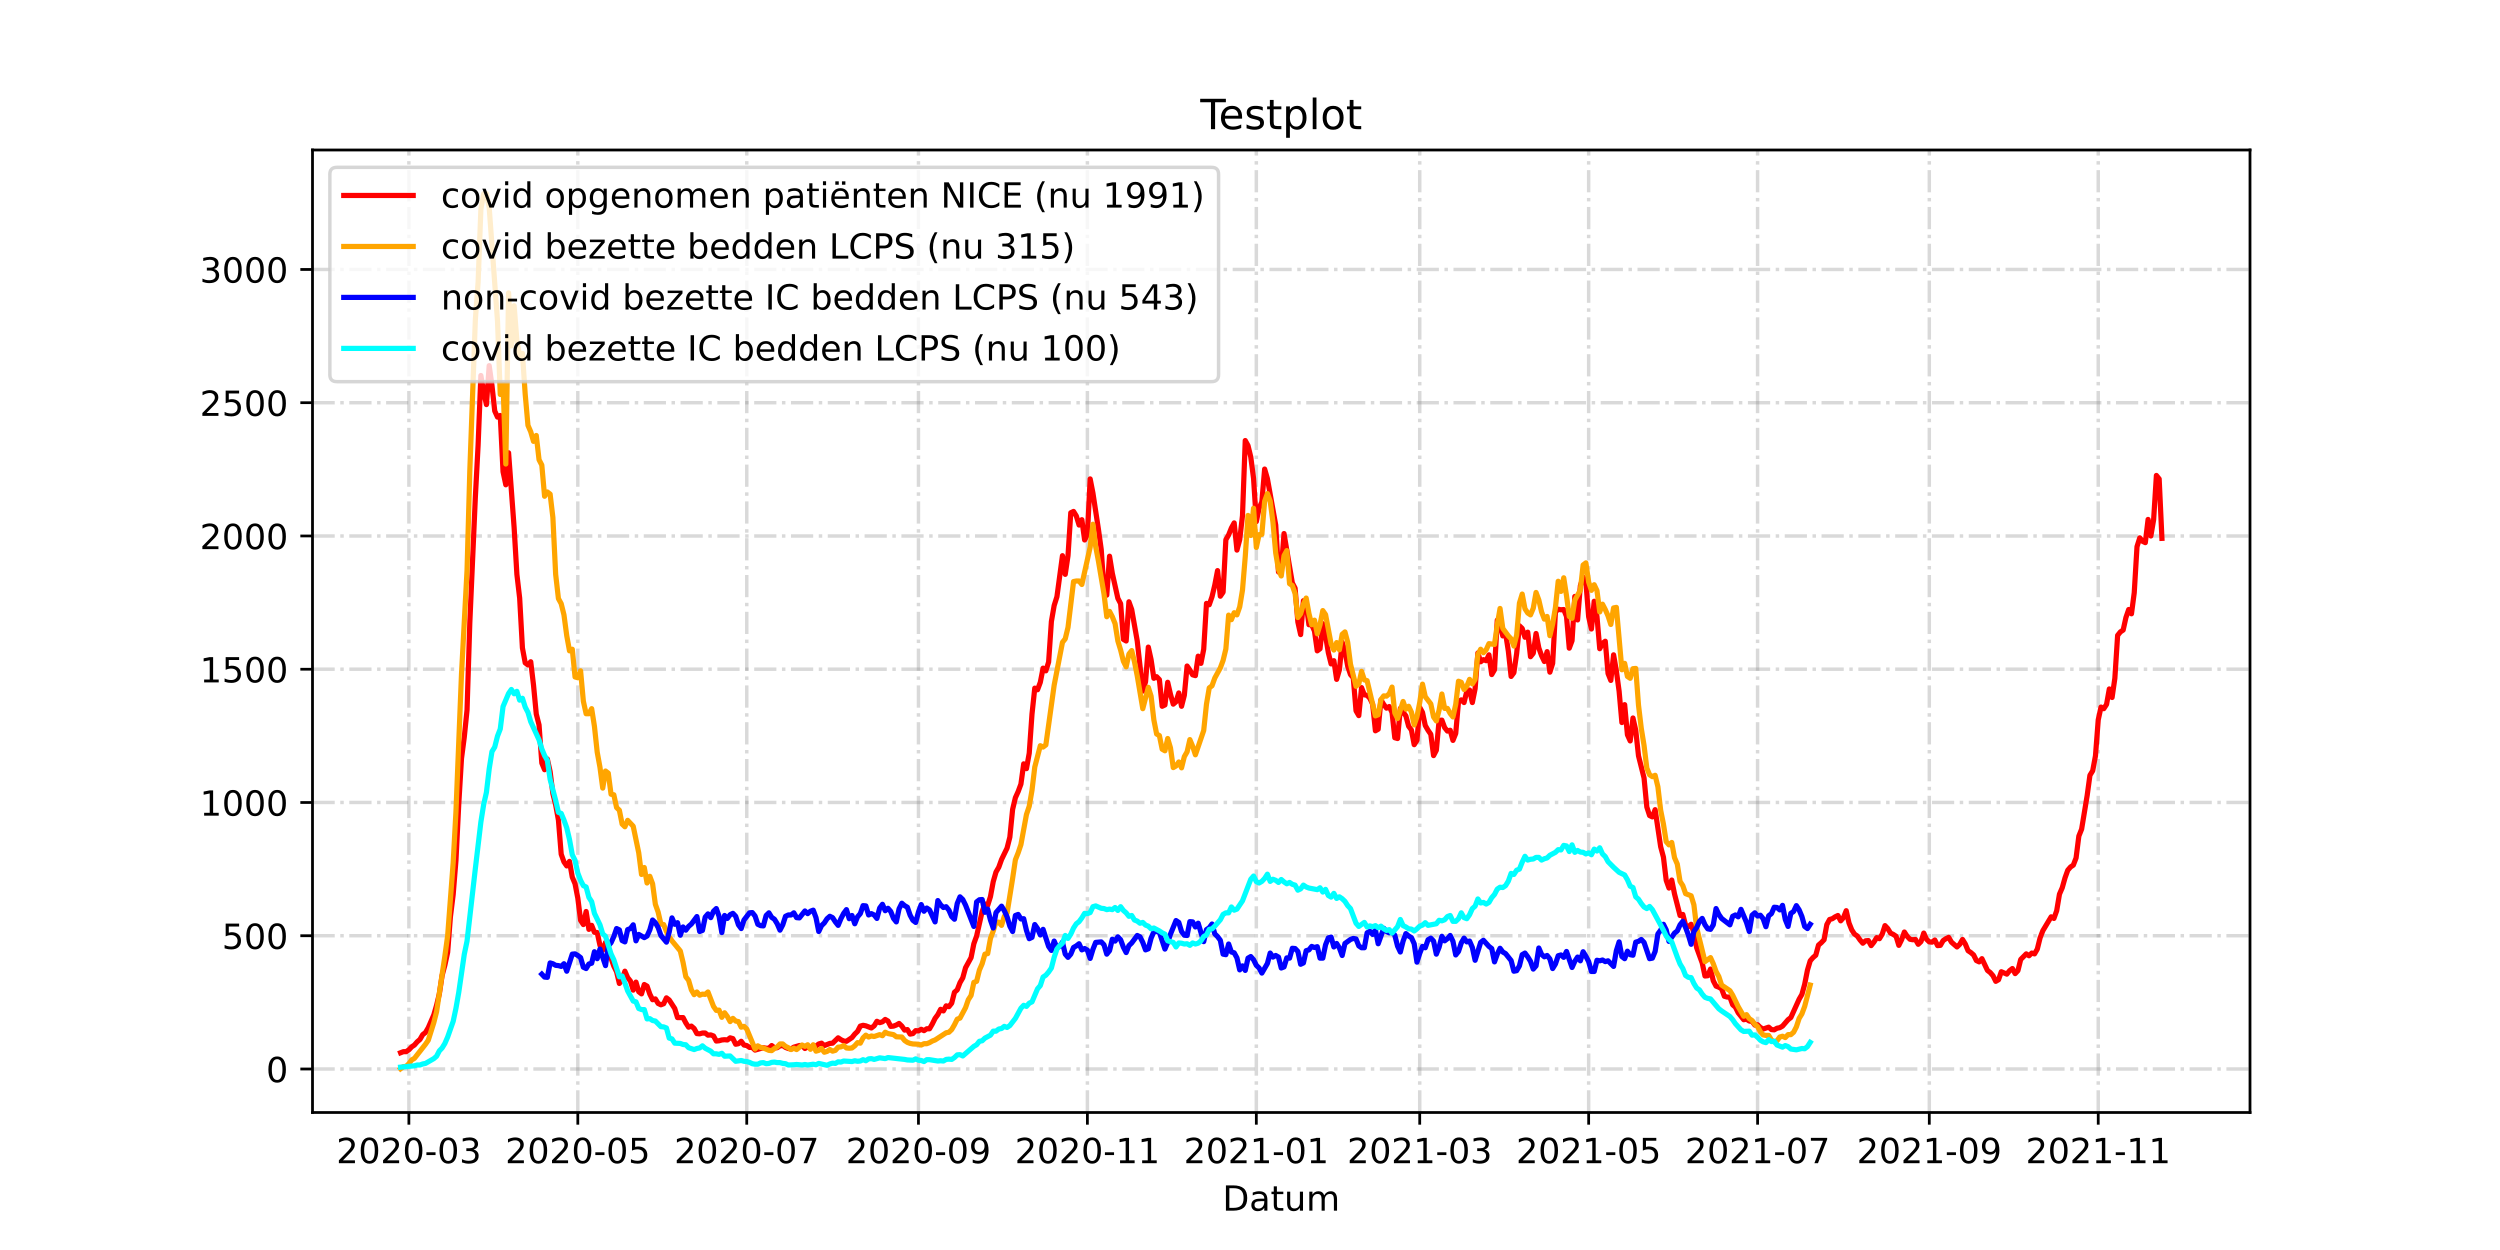 <?xml version="1.0" encoding="utf-8" standalone="no"?>
<!DOCTYPE svg PUBLIC "-//W3C//DTD SVG 1.1//EN"
  "http://www.w3.org/Graphics/SVG/1.1/DTD/svg11.dtd">
<!-- Created with matplotlib (https://matplotlib.org/) -->
<svg height="360pt" version="1.1" viewBox="0 0 720 360" width="720pt" xmlns="http://www.w3.org/2000/svg" xmlns:xlink="http://www.w3.org/1999/xlink">
 <defs>
  <style type="text/css">*{stroke-linecap:butt;stroke-linejoin:round;}</style>
 </defs>
 <g id="figure_1">
  <g id="patch_1">
   <path d="M 0 360 
L 720 360 
L 720 0 
L 0 0 
z
" style="fill:#ffffff;"/>
  </g>
  <g id="axes_1">
   <g id="patch_2">
    <path d="M 90 320.4 
L 648 320.4 
L 648 43.2 
L 90 43.2 
z
" style="fill:#ffffff;"/>
   </g>
   <g id="matplotlib.axis_1">
    <g id="xtick_1">
     <g id="line2d_1">
      <path clip-path="url(#p0ca101f932)" d="M 117.756 320.4 
L 117.756 43.2 
" style="fill:none;stroke:#808080;stroke-dasharray:6.4,1.6,1,1.6;stroke-dashoffset:0;stroke-opacity:0.3;"/>
     </g>
     <g id="line2d_2">
      <defs>
       <path d="M 0 0 
L 0 3.5 
" id="mf9fda07161" style="stroke:#000000;stroke-width:0.8;"/>
      </defs>
      <g>
       <use style="stroke:#000000;stroke-width:0.8;" x="117.756" xlink:href="#mf9fda07161" y="320.4"/>
      </g>
     </g>
     <g id="text_1">
      <!-- 2020-03 -->
      <g transform="translate(96.865 334.998)scale(0.1 -0.1)">
       <defs>
        <path d="M 19.188 8.297 
L 53.609 8.297 
L 53.609 0 
L 7.328 0 
L 7.328 8.297 
Q 12.938 14.109 22.625 23.891 
Q 32.328 33.688 34.812 36.531 
Q 39.547 41.844 41.422 45.531 
Q 43.312 49.219 43.312 52.781 
Q 43.312 58.594 39.234 62.25 
Q 35.156 65.922 28.609 65.922 
Q 23.969 65.922 18.812 64.312 
Q 13.672 62.703 7.812 59.422 
L 7.812 69.391 
Q 13.766 71.781 18.938 73 
Q 24.125 74.219 28.422 74.219 
Q 39.75 74.219 46.484 68.547 
Q 53.219 62.891 53.219 53.422 
Q 53.219 48.922 51.531 44.891 
Q 49.859 40.875 45.406 35.406 
Q 44.188 33.984 37.641 27.219 
Q 31.109 20.453 19.188 8.297 
z
" id="DejaVuSans-50"/>
        <path d="M 31.781 66.406 
Q 24.172 66.406 20.328 58.906 
Q 16.5 51.422 16.5 36.375 
Q 16.5 21.391 20.328 13.891 
Q 24.172 6.391 31.781 6.391 
Q 39.453 6.391 43.281 13.891 
Q 47.125 21.391 47.125 36.375 
Q 47.125 51.422 43.281 58.906 
Q 39.453 66.406 31.781 66.406 
z
M 31.781 74.219 
Q 44.047 74.219 50.516 64.516 
Q 56.984 54.828 56.984 36.375 
Q 56.984 17.969 50.516 8.266 
Q 44.047 -1.422 31.781 -1.422 
Q 19.531 -1.422 13.062 8.266 
Q 6.594 17.969 6.594 36.375 
Q 6.594 54.828 13.062 64.516 
Q 19.531 74.219 31.781 74.219 
z
" id="DejaVuSans-48"/>
        <path d="M 4.891 31.391 
L 31.203 31.391 
L 31.203 23.391 
L 4.891 23.391 
z
" id="DejaVuSans-45"/>
        <path d="M 40.578 39.312 
Q 47.656 37.797 51.625 33 
Q 55.609 28.219 55.609 21.188 
Q 55.609 10.406 48.188 4.484 
Q 40.766 -1.422 27.094 -1.422 
Q 22.516 -1.422 17.656 -0.516 
Q 12.797 0.391 7.625 2.203 
L 7.625 11.719 
Q 11.719 9.328 16.594 8.109 
Q 21.484 6.891 26.812 6.891 
Q 36.078 6.891 40.938 10.547 
Q 45.797 14.203 45.797 21.188 
Q 45.797 27.641 41.281 31.266 
Q 36.766 34.906 28.719 34.906 
L 20.219 34.906 
L 20.219 43.016 
L 29.109 43.016 
Q 36.375 43.016 40.234 45.922 
Q 44.094 48.828 44.094 54.297 
Q 44.094 59.906 40.109 62.906 
Q 36.141 65.922 28.719 65.922 
Q 24.656 65.922 20.016 65.031 
Q 15.375 64.156 9.812 62.312 
L 9.812 71.094 
Q 15.438 72.656 20.344 73.438 
Q 25.25 74.219 29.594 74.219 
Q 40.828 74.219 47.359 69.109 
Q 53.906 64.016 53.906 55.328 
Q 53.906 49.266 50.438 45.094 
Q 46.969 40.922 40.578 39.312 
z
" id="DejaVuSans-51"/>
       </defs>
       <use xlink:href="#DejaVuSans-50"/>
       <use x="63.623" xlink:href="#DejaVuSans-48"/>
       <use x="127.246" xlink:href="#DejaVuSans-50"/>
       <use x="190.869" xlink:href="#DejaVuSans-48"/>
       <use x="254.492" xlink:href="#DejaVuSans-45"/>
       <use x="290.576" xlink:href="#DejaVuSans-48"/>
       <use x="354.199" xlink:href="#DejaVuSans-51"/>
      </g>
     </g>
    </g>
    <g id="xtick_2">
     <g id="line2d_3">
      <path clip-path="url(#p0ca101f932)" d="M 166.41 320.4 
L 166.41 43.2 
" style="fill:none;stroke:#808080;stroke-dasharray:6.4,1.6,1,1.6;stroke-dashoffset:0;stroke-opacity:0.3;"/>
     </g>
     <g id="line2d_4">
      <g>
       <use style="stroke:#000000;stroke-width:0.8;" x="166.41" xlink:href="#mf9fda07161" y="320.4"/>
      </g>
     </g>
     <g id="text_2">
      <!-- 2020-05 -->
      <g transform="translate(145.519 334.998)scale(0.1 -0.1)">
       <defs>
        <path d="M 10.797 72.906 
L 49.516 72.906 
L 49.516 64.594 
L 19.828 64.594 
L 19.828 46.734 
Q 21.969 47.469 24.109 47.828 
Q 26.266 48.188 28.422 48.188 
Q 40.625 48.188 47.75 41.5 
Q 54.891 34.812 54.891 23.391 
Q 54.891 11.625 47.562 5.094 
Q 40.234 -1.422 26.906 -1.422 
Q 22.312 -1.422 17.547 -0.641 
Q 12.797 0.141 7.719 1.703 
L 7.719 11.625 
Q 12.109 9.234 16.797 8.062 
Q 21.484 6.891 26.703 6.891 
Q 35.156 6.891 40.078 11.328 
Q 45.016 15.766 45.016 23.391 
Q 45.016 31 40.078 35.438 
Q 35.156 39.891 26.703 39.891 
Q 22.75 39.891 18.812 39.016 
Q 14.891 38.141 10.797 36.281 
z
" id="DejaVuSans-53"/>
       </defs>
       <use xlink:href="#DejaVuSans-50"/>
       <use x="63.623" xlink:href="#DejaVuSans-48"/>
       <use x="127.246" xlink:href="#DejaVuSans-50"/>
       <use x="190.869" xlink:href="#DejaVuSans-48"/>
       <use x="254.492" xlink:href="#DejaVuSans-45"/>
       <use x="290.576" xlink:href="#DejaVuSans-48"/>
       <use x="354.199" xlink:href="#DejaVuSans-53"/>
      </g>
     </g>
    </g>
    <g id="xtick_3">
     <g id="line2d_5">
      <path clip-path="url(#p0ca101f932)" d="M 215.063 320.4 
L 215.063 43.2 
" style="fill:none;stroke:#808080;stroke-dasharray:6.4,1.6,1,1.6;stroke-dashoffset:0;stroke-opacity:0.3;"/>
     </g>
     <g id="line2d_6">
      <g>
       <use style="stroke:#000000;stroke-width:0.8;" x="215.063" xlink:href="#mf9fda07161" y="320.4"/>
      </g>
     </g>
     <g id="text_3">
      <!-- 2020-07 -->
      <g transform="translate(194.172 334.998)scale(0.1 -0.1)">
       <defs>
        <path d="M 8.203 72.906 
L 55.078 72.906 
L 55.078 68.703 
L 28.609 0 
L 18.312 0 
L 43.219 64.594 
L 8.203 64.594 
z
" id="DejaVuSans-55"/>
       </defs>
       <use xlink:href="#DejaVuSans-50"/>
       <use x="63.623" xlink:href="#DejaVuSans-48"/>
       <use x="127.246" xlink:href="#DejaVuSans-50"/>
       <use x="190.869" xlink:href="#DejaVuSans-48"/>
       <use x="254.492" xlink:href="#DejaVuSans-45"/>
       <use x="290.576" xlink:href="#DejaVuSans-48"/>
       <use x="354.199" xlink:href="#DejaVuSans-55"/>
      </g>
     </g>
    </g>
    <g id="xtick_4">
     <g id="line2d_7">
      <path clip-path="url(#p0ca101f932)" d="M 264.515 320.4 
L 264.515 43.2 
" style="fill:none;stroke:#808080;stroke-dasharray:6.4,1.6,1,1.6;stroke-dashoffset:0;stroke-opacity:0.3;"/>
     </g>
     <g id="line2d_8">
      <g>
       <use style="stroke:#000000;stroke-width:0.8;" x="264.515" xlink:href="#mf9fda07161" y="320.4"/>
      </g>
     </g>
     <g id="text_4">
      <!-- 2020-09 -->
      <g transform="translate(243.623 334.998)scale(0.1 -0.1)">
       <defs>
        <path d="M 10.984 1.516 
L 10.984 10.5 
Q 14.703 8.734 18.5 7.812 
Q 22.312 6.891 25.984 6.891 
Q 35.75 6.891 40.891 13.453 
Q 46.047 20.016 46.781 33.406 
Q 43.953 29.203 39.594 26.953 
Q 35.25 24.703 29.984 24.703 
Q 19.047 24.703 12.672 31.312 
Q 6.297 37.938 6.297 49.422 
Q 6.297 60.641 12.938 67.422 
Q 19.578 74.219 30.609 74.219 
Q 43.266 74.219 49.922 64.516 
Q 56.594 54.828 56.594 36.375 
Q 56.594 19.141 48.406 8.859 
Q 40.234 -1.422 26.422 -1.422 
Q 22.703 -1.422 18.891 -0.688 
Q 15.094 0.047 10.984 1.516 
z
M 30.609 32.422 
Q 37.25 32.422 41.125 36.953 
Q 45.016 41.5 45.016 49.422 
Q 45.016 57.281 41.125 61.844 
Q 37.25 66.406 30.609 66.406 
Q 23.969 66.406 20.094 61.844 
Q 16.219 57.281 16.219 49.422 
Q 16.219 41.5 20.094 36.953 
Q 23.969 32.422 30.609 32.422 
z
" id="DejaVuSans-57"/>
       </defs>
       <use xlink:href="#DejaVuSans-50"/>
       <use x="63.623" xlink:href="#DejaVuSans-48"/>
       <use x="127.246" xlink:href="#DejaVuSans-50"/>
       <use x="190.869" xlink:href="#DejaVuSans-48"/>
       <use x="254.492" xlink:href="#DejaVuSans-45"/>
       <use x="290.576" xlink:href="#DejaVuSans-48"/>
       <use x="354.199" xlink:href="#DejaVuSans-57"/>
      </g>
     </g>
    </g>
    <g id="xtick_5">
     <g id="line2d_9">
      <path clip-path="url(#p0ca101f932)" d="M 313.168 320.4 
L 313.168 43.2 
" style="fill:none;stroke:#808080;stroke-dasharray:6.4,1.6,1,1.6;stroke-dashoffset:0;stroke-opacity:0.3;"/>
     </g>
     <g id="line2d_10">
      <g>
       <use style="stroke:#000000;stroke-width:0.8;" x="313.168" xlink:href="#mf9fda07161" y="320.4"/>
      </g>
     </g>
     <g id="text_5">
      <!-- 2020-11 -->
      <g transform="translate(292.277 334.998)scale(0.1 -0.1)">
       <defs>
        <path d="M 12.406 8.297 
L 28.516 8.297 
L 28.516 63.922 
L 10.984 60.406 
L 10.984 69.391 
L 28.422 72.906 
L 38.281 72.906 
L 38.281 8.297 
L 54.391 8.297 
L 54.391 0 
L 12.406 0 
z
" id="DejaVuSans-49"/>
       </defs>
       <use xlink:href="#DejaVuSans-50"/>
       <use x="63.623" xlink:href="#DejaVuSans-48"/>
       <use x="127.246" xlink:href="#DejaVuSans-50"/>
       <use x="190.869" xlink:href="#DejaVuSans-48"/>
       <use x="254.492" xlink:href="#DejaVuSans-45"/>
       <use x="290.576" xlink:href="#DejaVuSans-49"/>
       <use x="354.199" xlink:href="#DejaVuSans-49"/>
      </g>
     </g>
    </g>
    <g id="xtick_6">
     <g id="line2d_11">
      <path clip-path="url(#p0ca101f932)" d="M 361.822 320.4 
L 361.822 43.2 
" style="fill:none;stroke:#808080;stroke-dasharray:6.4,1.6,1,1.6;stroke-dashoffset:0;stroke-opacity:0.3;"/>
     </g>
     <g id="line2d_12">
      <g>
       <use style="stroke:#000000;stroke-width:0.8;" x="361.822" xlink:href="#mf9fda07161" y="320.4"/>
      </g>
     </g>
     <g id="text_6">
      <!-- 2021-01 -->
      <g transform="translate(340.93 334.998)scale(0.1 -0.1)">
       <use xlink:href="#DejaVuSans-50"/>
       <use x="63.623" xlink:href="#DejaVuSans-48"/>
       <use x="127.246" xlink:href="#DejaVuSans-50"/>
       <use x="190.869" xlink:href="#DejaVuSans-49"/>
       <use x="254.492" xlink:href="#DejaVuSans-45"/>
       <use x="290.576" xlink:href="#DejaVuSans-48"/>
       <use x="354.199" xlink:href="#DejaVuSans-49"/>
      </g>
     </g>
    </g>
    <g id="xtick_7">
     <g id="line2d_13">
      <path clip-path="url(#p0ca101f932)" d="M 408.88 320.4 
L 408.88 43.2 
" style="fill:none;stroke:#808080;stroke-dasharray:6.4,1.6,1,1.6;stroke-dashoffset:0;stroke-opacity:0.3;"/>
     </g>
     <g id="line2d_14">
      <g>
       <use style="stroke:#000000;stroke-width:0.8;" x="408.88" xlink:href="#mf9fda07161" y="320.4"/>
      </g>
     </g>
     <g id="text_7">
      <!-- 2021-03 -->
      <g transform="translate(387.989 334.998)scale(0.1 -0.1)">
       <use xlink:href="#DejaVuSans-50"/>
       <use x="63.623" xlink:href="#DejaVuSans-48"/>
       <use x="127.246" xlink:href="#DejaVuSans-50"/>
       <use x="190.869" xlink:href="#DejaVuSans-49"/>
       <use x="254.492" xlink:href="#DejaVuSans-45"/>
       <use x="290.576" xlink:href="#DejaVuSans-48"/>
       <use x="354.199" xlink:href="#DejaVuSans-51"/>
      </g>
     </g>
    </g>
    <g id="xtick_8">
     <g id="line2d_15">
      <path clip-path="url(#p0ca101f932)" d="M 457.533 320.4 
L 457.533 43.2 
" style="fill:none;stroke:#808080;stroke-dasharray:6.4,1.6,1,1.6;stroke-dashoffset:0;stroke-opacity:0.3;"/>
     </g>
     <g id="line2d_16">
      <g>
       <use style="stroke:#000000;stroke-width:0.8;" x="457.533" xlink:href="#mf9fda07161" y="320.4"/>
      </g>
     </g>
     <g id="text_8">
      <!-- 2021-05 -->
      <g transform="translate(436.642 334.998)scale(0.1 -0.1)">
       <use xlink:href="#DejaVuSans-50"/>
       <use x="63.623" xlink:href="#DejaVuSans-48"/>
       <use x="127.246" xlink:href="#DejaVuSans-50"/>
       <use x="190.869" xlink:href="#DejaVuSans-49"/>
       <use x="254.492" xlink:href="#DejaVuSans-45"/>
       <use x="290.576" xlink:href="#DejaVuSans-48"/>
       <use x="354.199" xlink:href="#DejaVuSans-53"/>
      </g>
     </g>
    </g>
    <g id="xtick_9">
     <g id="line2d_17">
      <path clip-path="url(#p0ca101f932)" d="M 506.187 320.4 
L 506.187 43.2 
" style="fill:none;stroke:#808080;stroke-dasharray:6.4,1.6,1,1.6;stroke-dashoffset:0;stroke-opacity:0.3;"/>
     </g>
     <g id="line2d_18">
      <g>
       <use style="stroke:#000000;stroke-width:0.8;" x="506.187" xlink:href="#mf9fda07161" y="320.4"/>
      </g>
     </g>
     <g id="text_9">
      <!-- 2021-07 -->
      <g transform="translate(485.296 334.998)scale(0.1 -0.1)">
       <use xlink:href="#DejaVuSans-50"/>
       <use x="63.623" xlink:href="#DejaVuSans-48"/>
       <use x="127.246" xlink:href="#DejaVuSans-50"/>
       <use x="190.869" xlink:href="#DejaVuSans-49"/>
       <use x="254.492" xlink:href="#DejaVuSans-45"/>
       <use x="290.576" xlink:href="#DejaVuSans-48"/>
       <use x="354.199" xlink:href="#DejaVuSans-55"/>
      </g>
     </g>
    </g>
    <g id="xtick_10">
     <g id="line2d_19">
      <path clip-path="url(#p0ca101f932)" d="M 555.638 320.4 
L 555.638 43.2 
" style="fill:none;stroke:#808080;stroke-dasharray:6.4,1.6,1,1.6;stroke-dashoffset:0;stroke-opacity:0.3;"/>
     </g>
     <g id="line2d_20">
      <g>
       <use style="stroke:#000000;stroke-width:0.8;" x="555.638" xlink:href="#mf9fda07161" y="320.4"/>
      </g>
     </g>
     <g id="text_10">
      <!-- 2021-09 -->
      <g transform="translate(534.747 334.998)scale(0.1 -0.1)">
       <use xlink:href="#DejaVuSans-50"/>
       <use x="63.623" xlink:href="#DejaVuSans-48"/>
       <use x="127.246" xlink:href="#DejaVuSans-50"/>
       <use x="190.869" xlink:href="#DejaVuSans-49"/>
       <use x="254.492" xlink:href="#DejaVuSans-45"/>
       <use x="290.576" xlink:href="#DejaVuSans-48"/>
       <use x="354.199" xlink:href="#DejaVuSans-57"/>
      </g>
     </g>
    </g>
    <g id="xtick_11">
     <g id="line2d_21">
      <path clip-path="url(#p0ca101f932)" d="M 604.292 320.4 
L 604.292 43.2 
" style="fill:none;stroke:#808080;stroke-dasharray:6.4,1.6,1,1.6;stroke-dashoffset:0;stroke-opacity:0.3;"/>
     </g>
     <g id="line2d_22">
      <g>
       <use style="stroke:#000000;stroke-width:0.8;" x="604.292" xlink:href="#mf9fda07161" y="320.4"/>
      </g>
     </g>
     <g id="text_11">
      <!-- 2021-11 -->
      <g transform="translate(583.4 334.998)scale(0.1 -0.1)">
       <use xlink:href="#DejaVuSans-50"/>
       <use x="63.623" xlink:href="#DejaVuSans-48"/>
       <use x="127.246" xlink:href="#DejaVuSans-50"/>
       <use x="190.869" xlink:href="#DejaVuSans-49"/>
       <use x="254.492" xlink:href="#DejaVuSans-45"/>
       <use x="290.576" xlink:href="#DejaVuSans-49"/>
       <use x="354.199" xlink:href="#DejaVuSans-49"/>
      </g>
     </g>
    </g>
    <g id="text_12">
     <!-- Datum -->
     <g transform="translate(352.087 348.677)scale(0.1 -0.1)">
      <defs>
       <path d="M 19.672 64.797 
L 19.672 8.109 
L 31.594 8.109 
Q 46.688 8.109 53.688 14.938 
Q 60.688 21.781 60.688 36.531 
Q 60.688 51.172 53.688 57.984 
Q 46.688 64.797 31.594 64.797 
z
M 9.812 72.906 
L 30.078 72.906 
Q 51.266 72.906 61.172 64.094 
Q 71.094 55.281 71.094 36.531 
Q 71.094 17.672 61.125 8.828 
Q 51.172 0 30.078 0 
L 9.812 0 
z
" id="DejaVuSans-68"/>
       <path d="M 34.281 27.484 
Q 23.391 27.484 19.188 25 
Q 14.984 22.516 14.984 16.5 
Q 14.984 11.719 18.141 8.906 
Q 21.297 6.109 26.703 6.109 
Q 34.188 6.109 38.703 11.406 
Q 43.219 16.703 43.219 25.484 
L 43.219 27.484 
z
M 52.203 31.203 
L 52.203 0 
L 43.219 0 
L 43.219 8.297 
Q 40.141 3.328 35.547 0.953 
Q 30.953 -1.422 24.312 -1.422 
Q 15.922 -1.422 10.953 3.297 
Q 6 8.016 6 15.922 
Q 6 25.141 12.172 29.828 
Q 18.359 34.516 30.609 34.516 
L 43.219 34.516 
L 43.219 35.406 
Q 43.219 41.609 39.141 45 
Q 35.062 48.391 27.688 48.391 
Q 23 48.391 18.547 47.266 
Q 14.109 46.141 10.016 43.891 
L 10.016 52.203 
Q 14.938 54.109 19.578 55.047 
Q 24.219 56 28.609 56 
Q 40.484 56 46.344 49.844 
Q 52.203 43.703 52.203 31.203 
z
" id="DejaVuSans-97"/>
       <path d="M 18.312 70.219 
L 18.312 54.688 
L 36.812 54.688 
L 36.812 47.703 
L 18.312 47.703 
L 18.312 18.016 
Q 18.312 11.328 20.141 9.422 
Q 21.969 7.516 27.594 7.516 
L 36.812 7.516 
L 36.812 0 
L 27.594 0 
Q 17.188 0 13.234 3.875 
Q 9.281 7.766 9.281 18.016 
L 9.281 47.703 
L 2.688 47.703 
L 2.688 54.688 
L 9.281 54.688 
L 9.281 70.219 
z
" id="DejaVuSans-116"/>
       <path d="M 8.5 21.578 
L 8.5 54.688 
L 17.484 54.688 
L 17.484 21.922 
Q 17.484 14.156 20.5 10.266 
Q 23.531 6.391 29.594 6.391 
Q 36.859 6.391 41.078 11.031 
Q 45.312 15.672 45.312 23.688 
L 45.312 54.688 
L 54.297 54.688 
L 54.297 0 
L 45.312 0 
L 45.312 8.406 
Q 42.047 3.422 37.719 1 
Q 33.406 -1.422 27.688 -1.422 
Q 18.266 -1.422 13.375 4.438 
Q 8.5 10.297 8.5 21.578 
z
M 31.109 56 
z
" id="DejaVuSans-117"/>
       <path d="M 52 44.188 
Q 55.375 50.25 60.062 53.125 
Q 64.75 56 71.094 56 
Q 79.641 56 84.281 50.016 
Q 88.922 44.047 88.922 33.016 
L 88.922 0 
L 79.891 0 
L 79.891 32.719 
Q 79.891 40.578 77.094 44.375 
Q 74.312 48.188 68.609 48.188 
Q 61.625 48.188 57.562 43.547 
Q 53.516 38.922 53.516 30.906 
L 53.516 0 
L 44.484 0 
L 44.484 32.719 
Q 44.484 40.625 41.703 44.406 
Q 38.922 48.188 33.109 48.188 
Q 26.219 48.188 22.156 43.531 
Q 18.109 38.875 18.109 30.906 
L 18.109 0 
L 9.078 0 
L 9.078 54.688 
L 18.109 54.688 
L 18.109 46.188 
Q 21.188 51.219 25.484 53.609 
Q 29.781 56 35.688 56 
Q 41.656 56 45.828 52.969 
Q 50 49.953 52 44.188 
z
" id="DejaVuSans-109"/>
      </defs>
      <use xlink:href="#DejaVuSans-68"/>
      <use x="77.002" xlink:href="#DejaVuSans-97"/>
      <use x="138.281" xlink:href="#DejaVuSans-116"/>
      <use x="177.49" xlink:href="#DejaVuSans-117"/>
      <use x="240.869" xlink:href="#DejaVuSans-109"/>
     </g>
    </g>
   </g>
   <g id="matplotlib.axis_2">
    <g id="ytick_1">
     <g id="line2d_23">
      <path clip-path="url(#p0ca101f932)" d="M 90 307.877 
L 648 307.877 
" style="fill:none;stroke:#808080;stroke-dasharray:6.4,1.6,1,1.6;stroke-dashoffset:0;stroke-opacity:0.3;"/>
     </g>
     <g id="line2d_24">
      <defs>
       <path d="M 0 0 
L -3.5 0 
" id="mb7d060b253" style="stroke:#000000;stroke-width:0.8;"/>
      </defs>
      <g>
       <use style="stroke:#000000;stroke-width:0.8;" x="90" xlink:href="#mb7d060b253" y="307.877"/>
      </g>
     </g>
     <g id="text_13">
      <!-- 0 -->
      <g transform="translate(76.638 311.676)scale(0.1 -0.1)">
       <use xlink:href="#DejaVuSans-48"/>
      </g>
     </g>
    </g>
    <g id="ytick_2">
     <g id="line2d_25">
      <path clip-path="url(#p0ca101f932)" d="M 90 269.497 
L 648 269.497 
" style="fill:none;stroke:#808080;stroke-dasharray:6.4,1.6,1,1.6;stroke-dashoffset:0;stroke-opacity:0.3;"/>
     </g>
     <g id="line2d_26">
      <g>
       <use style="stroke:#000000;stroke-width:0.8;" x="90" xlink:href="#mb7d060b253" y="269.497"/>
      </g>
     </g>
     <g id="text_14">
      <!-- 500 -->
      <g transform="translate(63.913 273.296)scale(0.1 -0.1)">
       <use xlink:href="#DejaVuSans-53"/>
       <use x="63.623" xlink:href="#DejaVuSans-48"/>
       <use x="127.246" xlink:href="#DejaVuSans-48"/>
      </g>
     </g>
    </g>
    <g id="ytick_3">
     <g id="line2d_27">
      <path clip-path="url(#p0ca101f932)" d="M 90 231.118 
L 648 231.118 
" style="fill:none;stroke:#808080;stroke-dasharray:6.4,1.6,1,1.6;stroke-dashoffset:0;stroke-opacity:0.3;"/>
     </g>
     <g id="line2d_28">
      <g>
       <use style="stroke:#000000;stroke-width:0.8;" x="90" xlink:href="#mb7d060b253" y="231.118"/>
      </g>
     </g>
     <g id="text_15">
      <!-- 1000 -->
      <g transform="translate(57.55 234.917)scale(0.1 -0.1)">
       <use xlink:href="#DejaVuSans-49"/>
       <use x="63.623" xlink:href="#DejaVuSans-48"/>
       <use x="127.246" xlink:href="#DejaVuSans-48"/>
       <use x="190.869" xlink:href="#DejaVuSans-48"/>
      </g>
     </g>
    </g>
    <g id="ytick_4">
     <g id="line2d_29">
      <path clip-path="url(#p0ca101f932)" d="M 90 192.738 
L 648 192.738 
" style="fill:none;stroke:#808080;stroke-dasharray:6.4,1.6,1,1.6;stroke-dashoffset:0;stroke-opacity:0.3;"/>
     </g>
     <g id="line2d_30">
      <g>
       <use style="stroke:#000000;stroke-width:0.8;" x="90" xlink:href="#mb7d060b253" y="192.738"/>
      </g>
     </g>
     <g id="text_16">
      <!-- 1500 -->
      <g transform="translate(57.55 196.537)scale(0.1 -0.1)">
       <use xlink:href="#DejaVuSans-49"/>
       <use x="63.623" xlink:href="#DejaVuSans-53"/>
       <use x="127.246" xlink:href="#DejaVuSans-48"/>
       <use x="190.869" xlink:href="#DejaVuSans-48"/>
      </g>
     </g>
    </g>
    <g id="ytick_5">
     <g id="line2d_31">
      <path clip-path="url(#p0ca101f932)" d="M 90 154.359 
L 648 154.359 
" style="fill:none;stroke:#808080;stroke-dasharray:6.4,1.6,1,1.6;stroke-dashoffset:0;stroke-opacity:0.3;"/>
     </g>
     <g id="line2d_32">
      <g>
       <use style="stroke:#000000;stroke-width:0.8;" x="90" xlink:href="#mb7d060b253" y="154.359"/>
      </g>
     </g>
     <g id="text_17">
      <!-- 2000 -->
      <g transform="translate(57.55 158.158)scale(0.1 -0.1)">
       <use xlink:href="#DejaVuSans-50"/>
       <use x="63.623" xlink:href="#DejaVuSans-48"/>
       <use x="127.246" xlink:href="#DejaVuSans-48"/>
       <use x="190.869" xlink:href="#DejaVuSans-48"/>
      </g>
     </g>
    </g>
    <g id="ytick_6">
     <g id="line2d_33">
      <path clip-path="url(#p0ca101f932)" d="M 90 115.979 
L 648 115.979 
" style="fill:none;stroke:#808080;stroke-dasharray:6.4,1.6,1,1.6;stroke-dashoffset:0;stroke-opacity:0.3;"/>
     </g>
     <g id="line2d_34">
      <g>
       <use style="stroke:#000000;stroke-width:0.8;" x="90" xlink:href="#mb7d060b253" y="115.979"/>
      </g>
     </g>
     <g id="text_18">
      <!-- 2500 -->
      <g transform="translate(57.55 119.778)scale(0.1 -0.1)">
       <use xlink:href="#DejaVuSans-50"/>
       <use x="63.623" xlink:href="#DejaVuSans-53"/>
       <use x="127.246" xlink:href="#DejaVuSans-48"/>
       <use x="190.869" xlink:href="#DejaVuSans-48"/>
      </g>
     </g>
    </g>
    <g id="ytick_7">
     <g id="line2d_35">
      <path clip-path="url(#p0ca101f932)" d="M 90 77.6 
L 648 77.6 
" style="fill:none;stroke:#808080;stroke-dasharray:6.4,1.6,1,1.6;stroke-dashoffset:0;stroke-opacity:0.3;"/>
     </g>
     <g id="line2d_36">
      <g>
       <use style="stroke:#000000;stroke-width:0.8;" x="90" xlink:href="#mb7d060b253" y="77.6"/>
      </g>
     </g>
     <g id="text_19">
      <!-- 3000 -->
      <g transform="translate(57.55 81.399)scale(0.1 -0.1)">
       <use xlink:href="#DejaVuSans-51"/>
       <use x="63.623" xlink:href="#DejaVuSans-48"/>
       <use x="127.246" xlink:href="#DejaVuSans-48"/>
       <use x="190.869" xlink:href="#DejaVuSans-48"/>
      </g>
     </g>
    </g>
   </g>
   <g id="line2d_37">
    <path clip-path="url(#p0ca101f932)" d="M 115.364 303.194 
L 116.161 302.887 
L 116.959 302.887 
L 117.756 302.35 
L 118.554 301.506 
L 119.352 300.968 
L 120.149 300.047 
L 120.947 299.357 
L 121.744 297.975 
L 122.542 297.361 
L 123.34 295.979 
L 124.935 292.295 
L 125.732 289.531 
L 126.53 286.231 
L 127.328 280.934 
L 128.125 277.941 
L 128.923 274.256 
L 129.72 264.047 
L 130.518 257.6 
L 131.316 247.774 
L 132.113 231.732 
L 132.911 218.452 
L 133.708 212.312 
L 134.506 204.482 
L 135.304 179.382 
L 136.899 143.229 
L 137.696 128.184 
L 138.494 108.15 
L 139.292 112.909 
L 140.089 116.516 
L 140.887 105.31 
L 141.684 110.99 
L 142.482 118.359 
L 143.28 120.124 
L 144.077 119.664 
L 144.875 135.86 
L 145.672 139.621 
L 146.47 130.41 
L 148.065 151.902 
L 148.863 165.412 
L 149.66 172.243 
L 150.458 186.597 
L 151.256 190.896 
L 152.053 191.51 
L 152.851 190.589 
L 153.648 197.267 
L 154.446 205.634 
L 155.244 208.781 
L 156.041 219.757 
L 156.839 221.676 
L 157.636 218.606 
L 158.434 222.214 
L 159.232 228.585 
L 160.029 231.809 
L 160.827 236.184 
L 161.624 246.009 
L 162.422 248.235 
L 163.22 249.386 
L 164.017 248.081 
L 164.815 252.61 
L 165.612 254.529 
L 166.41 258.674 
L 167.208 265.045 
L 168.005 266.273 
L 168.803 262.512 
L 169.6 267.655 
L 170.398 266.504 
L 171.196 268.499 
L 171.993 268.576 
L 172.791 272.261 
L 173.588 273.642 
L 174.386 271.416 
L 176.779 278.248 
L 177.576 279.86 
L 178.374 283.237 
L 179.172 282.162 
L 179.969 279.706 
L 180.767 281.548 
L 181.564 282.546 
L 182.362 285.156 
L 183.16 282.853 
L 183.957 285.617 
L 184.755 286.231 
L 185.552 283.544 
L 186.35 284.005 
L 187.148 286.307 
L 187.945 287.919 
L 188.743 287.689 
L 189.54 288.994 
L 190.338 289.378 
L 191.136 289.071 
L 191.933 287.382 
L 192.731 287.996 
L 194.326 290.452 
L 195.123 293.062 
L 196.719 293.062 
L 197.516 294.597 
L 198.314 295.826 
L 199.111 295.519 
L 199.909 296.209 
L 200.707 297.668 
L 201.504 297.745 
L 202.302 297.514 
L 203.099 297.514 
L 203.897 298.128 
L 204.695 298.052 
L 205.492 298.359 
L 206.29 299.817 
L 207.087 299.74 
L 207.885 299.51 
L 208.683 299.433 
L 209.48 299.51 
L 210.278 298.896 
L 211.075 299.126 
L 211.873 300.738 
L 212.671 300.585 
L 213.468 299.894 
L 214.266 300.968 
L 215.063 301.122 
L 215.861 301.659 
L 216.659 301.659 
L 217.456 302.427 
L 219.849 301.736 
L 220.647 301.89 
L 221.444 301.89 
L 222.242 301.122 
L 223.039 301.736 
L 223.837 301.736 
L 224.635 301.199 
L 225.432 301.122 
L 226.23 301.659 
L 227.027 301.966 
L 227.825 302.12 
L 228.623 301.583 
L 230.218 301.122 
L 231.015 301.122 
L 231.813 301.966 
L 232.611 301.506 
L 233.408 301.659 
L 235.003 301.275 
L 235.801 300.661 
L 236.599 300.431 
L 237.396 301.122 
L 238.991 300.508 
L 239.789 300.431 
L 241.384 298.896 
L 242.182 299.433 
L 242.979 299.817 
L 243.777 299.894 
L 245.372 298.819 
L 246.17 297.821 
L 246.967 297.054 
L 247.765 295.519 
L 248.563 295.288 
L 249.36 295.442 
L 250.955 296.056 
L 251.753 295.442 
L 252.551 294.137 
L 253.348 294.521 
L 254.146 294.29 
L 254.943 293.6 
L 255.741 294.06 
L 256.539 295.595 
L 257.336 295.519 
L 258.134 295.212 
L 258.931 294.751 
L 259.729 295.519 
L 260.527 296.67 
L 261.324 296.516 
L 262.122 297.821 
L 262.919 297.668 
L 263.717 296.823 
L 264.515 296.9 
L 265.312 296.44 
L 266.11 296.823 
L 266.907 296.286 
L 267.705 296.286 
L 268.503 294.904 
L 269.3 293.293 
L 270.098 292.218 
L 270.895 290.683 
L 271.693 291.143 
L 272.491 289.685 
L 273.288 289.915 
L 274.086 288.917 
L 274.883 285.77 
L 275.681 285.079 
L 276.479 283.007 
L 277.276 281.625 
L 278.074 278.708 
L 279.669 275.791 
L 280.467 271.8 
L 281.264 269.574 
L 282.859 262.512 
L 283.657 260.363 
L 284.455 260.747 
L 285.252 258.214 
L 286.05 253.915 
L 286.847 251.152 
L 287.645 249.77 
L 288.443 247.544 
L 290.038 244.243 
L 290.835 241.096 
L 291.633 233.113 
L 292.431 229.736 
L 293.228 227.971 
L 294.026 225.821 
L 294.823 219.988 
L 295.621 221.369 
L 296.419 216.917 
L 297.216 205.634 
L 298.014 198.188 
L 298.811 198.649 
L 299.609 196.499 
L 300.407 192.431 
L 301.204 193.199 
L 302.002 190.666 
L 302.799 178.998 
L 303.597 174.393 
L 304.395 171.86 
L 305.99 160.039 
L 306.787 165.412 
L 307.585 160.039 
L 308.383 147.681 
L 309.18 147.297 
L 309.978 148.602 
L 310.775 151.212 
L 311.573 149.676 
L 312.37 155.51 
L 313.168 153.975 
L 313.966 137.932 
L 314.763 142 
L 316.358 152.516 
L 317.156 158.273 
L 317.954 169.864 
L 318.751 171.399 
L 319.549 160.192 
L 320.346 165.105 
L 321.942 172.32 
L 322.739 173.855 
L 323.537 184.141 
L 324.334 184.602 
L 325.132 173.318 
L 325.93 175.544 
L 327.525 184.602 
L 329.12 199.032 
L 329.918 196.346 
L 330.715 186.367 
L 331.513 189.975 
L 332.31 195.348 
L 333.108 194.887 
L 333.906 195.732 
L 334.703 203.408 
L 335.501 203.024 
L 336.298 196.499 
L 337.096 199.954 
L 337.894 202.794 
L 338.691 202.103 
L 339.489 199.57 
L 340.286 203.408 
L 341.084 200.261 
L 341.882 191.817 
L 342.679 192.968 
L 343.477 194.35 
L 344.274 194.58 
L 345.072 188.977 
L 345.87 191.049 
L 346.667 186.981 
L 347.465 173.779 
L 348.262 174.162 
L 349.06 171.86 
L 349.858 168.482 
L 350.655 164.337 
L 351.453 171.706 
L 352.25 170.555 
L 353.048 155.433 
L 353.846 154.052 
L 354.643 152.056 
L 355.441 150.597 
L 356.238 158.427 
L 357.036 155.433 
L 357.834 148.525 
L 358.631 126.879 
L 359.429 128.337 
L 360.226 131.638 
L 361.024 137.779 
L 361.822 150.214 
L 362.619 146.376 
L 363.417 144.533 
L 364.214 135.092 
L 365.012 137.855 
L 367.405 151.212 
L 368.202 164.721 
L 369 164.03 
L 369.798 153.668 
L 371.393 163.186 
L 372.19 167.868 
L 372.988 169.403 
L 373.786 179.152 
L 374.583 182.759 
L 375.381 173.011 
L 376.178 173.932 
L 376.976 179.919 
L 377.774 179.919 
L 378.571 181.762 
L 379.369 187.442 
L 380.166 186.828 
L 380.964 179.612 
L 381.762 183.067 
L 382.559 187.979 
L 383.357 191.203 
L 384.154 190.282 
L 384.952 195.655 
L 385.75 192.892 
L 386.547 184.986 
L 387.345 187.519 
L 388.142 191.894 
L 388.94 194.273 
L 389.738 195.194 
L 390.535 204.713 
L 391.333 206.094 
L 392.13 198.035 
L 392.928 200.107 
L 393.726 200.261 
L 394.523 201.105 
L 395.321 202.794 
L 396.118 210.47 
L 396.916 210.009 
L 397.714 201.565 
L 398.511 202.87 
L 399.309 203.945 
L 400.106 203.484 
L 400.904 205.173 
L 401.702 212.465 
L 402.499 212.696 
L 403.297 204.022 
L 404.892 206.171 
L 405.69 209.165 
L 406.487 210.239 
L 407.285 214.461 
L 408.082 213.233 
L 408.88 203.715 
L 409.678 205.173 
L 410.475 208.934 
L 411.273 210.316 
L 412.07 211.467 
L 412.868 217.608 
L 413.666 216.073 
L 414.463 207.476 
L 415.261 207.399 
L 416.058 209.548 
L 416.856 210.546 
L 417.654 210.316 
L 418.451 213.233 
L 419.249 211.237 
L 420.046 202.103 
L 420.844 201.565 
L 421.642 202.333 
L 422.439 199.109 
L 423.237 198.725 
L 424.034 202.333 
L 424.832 198.342 
L 425.63 188.056 
L 426.427 190.589 
L 427.225 189.975 
L 428.022 190.282 
L 428.82 188.593 
L 429.617 194.273 
L 430.415 192.892 
L 431.213 178.614 
L 432.01 180.073 
L 432.808 183.143 
L 433.605 182.376 
L 434.403 187.519 
L 435.201 194.811 
L 435.998 193.736 
L 436.796 188.209 
L 437.593 180.226 
L 438.391 180.994 
L 439.189 183.527 
L 439.986 182.069 
L 440.784 189.13 
L 441.581 188.133 
L 442.379 182.452 
L 443.177 186.597 
L 443.974 188.823 
L 444.772 190.512 
L 445.569 187.672 
L 446.367 193.583 
L 447.165 191.049 
L 447.962 176.235 
L 448.76 175.467 
L 449.557 175.621 
L 450.355 175.544 
L 451.153 177.54 
L 451.95 186.674 
L 452.748 184.525 
L 453.545 171.783 
L 454.343 178.538 
L 455.141 168.713 
L 455.938 166.18 
L 456.736 167.638 
L 457.533 177.617 
L 458.331 181.148 
L 459.129 173.165 
L 459.926 177.54 
L 460.724 186.828 
L 461.521 185.293 
L 462.319 184.678 
L 463.117 193.966 
L 463.914 195.962 
L 464.712 188.593 
L 465.509 193.199 
L 466.307 199.109 
L 467.105 208.09 
L 467.902 202.947 
L 468.7 211.621 
L 469.497 213.386 
L 470.295 206.785 
L 471.093 210.316 
L 471.89 217.685 
L 473.485 224.056 
L 474.283 232.423 
L 475.081 234.879 
L 475.878 235.263 
L 476.676 233.19 
L 478.271 243.86 
L 479.069 246.853 
L 479.866 253.531 
L 480.664 255.757 
L 481.461 253.455 
L 482.259 257.446 
L 483.854 263.664 
L 484.652 263.357 
L 485.449 266.427 
L 486.247 266.887 
L 487.045 266.197 
L 487.842 268.653 
L 488.64 272.951 
L 490.235 277.327 
L 491.033 281.088 
L 491.83 281.011 
L 492.628 279.092 
L 493.425 282.47 
L 494.223 284.005 
L 495.021 284.312 
L 495.818 284.772 
L 496.616 286.922 
L 497.413 287.152 
L 498.211 287.152 
L 499.009 289.378 
L 499.806 290.069 
L 500.604 291.681 
L 502.199 293.676 
L 502.997 293.523 
L 503.794 294.06 
L 504.592 294.137 
L 505.389 295.212 
L 506.187 295.135 
L 506.985 295.902 
L 507.782 296.363 
L 509.377 295.826 
L 510.175 296.516 
L 510.973 296.593 
L 511.77 296.133 
L 512.568 295.979 
L 513.365 295.519 
L 514.961 293.676 
L 515.758 293.062 
L 518.151 287.766 
L 518.949 286.384 
L 519.746 283.467 
L 520.544 279.399 
L 521.341 276.713 
L 522.139 275.791 
L 522.937 275.101 
L 523.734 272.184 
L 524.532 271.493 
L 525.329 270.649 
L 526.127 266.273 
L 526.925 264.815 
L 527.722 264.585 
L 528.52 264.047 
L 529.317 263.664 
L 530.115 265.199 
L 530.913 264.278 
L 531.71 262.282 
L 532.508 265.813 
L 533.305 267.809 
L 534.103 269.037 
L 534.901 269.574 
L 535.698 270.725 
L 536.496 271.646 
L 537.293 270.956 
L 538.091 270.879 
L 538.889 272.337 
L 539.686 271.339 
L 540.484 270.035 
L 541.281 270.342 
L 542.079 269.037 
L 542.877 266.58 
L 543.674 267.425 
L 544.472 268.73 
L 545.269 269.113 
L 546.067 269.651 
L 546.864 272.261 
L 547.662 270.649 
L 548.46 268.423 
L 549.257 269.651 
L 550.055 270.495 
L 550.852 270.649 
L 551.65 270.572 
L 552.448 271.954 
L 553.245 271.186 
L 554.043 268.73 
L 554.84 270.495 
L 555.638 271.263 
L 556.436 271.339 
L 557.233 270.725 
L 558.031 272.337 
L 558.828 272.261 
L 559.626 270.879 
L 560.424 270.342 
L 561.221 269.958 
L 562.019 271.339 
L 563.614 272.721 
L 564.412 271.954 
L 565.209 270.572 
L 566.007 271.877 
L 566.804 273.796 
L 567.602 274.333 
L 568.4 275.024 
L 569.197 276.636 
L 569.995 277.02 
L 570.792 276.099 
L 572.388 279.476 
L 573.185 280.09 
L 573.983 281.011 
L 574.78 282.623 
L 575.578 282.162 
L 576.376 279.86 
L 577.971 280.551 
L 578.768 279.553 
L 579.566 278.939 
L 580.364 280.397 
L 581.161 279.553 
L 581.959 276.329 
L 583.554 274.717 
L 584.352 275.254 
L 585.149 274.487 
L 585.947 274.717 
L 586.744 273.335 
L 587.542 270.111 
L 588.34 268.039 
L 590.732 264.047 
L 591.53 264.508 
L 592.328 262.282 
L 593.125 257.523 
L 593.923 255.681 
L 594.72 252.841 
L 595.518 250.614 
L 596.316 249.693 
L 597.113 249.156 
L 597.911 247.084 
L 598.708 240.789 
L 599.506 238.794 
L 601.101 229.122 
L 601.899 223.288 
L 602.696 221.983 
L 603.494 217.685 
L 604.292 207.322 
L 605.089 203.638 
L 605.887 204.099 
L 606.684 202.87 
L 607.482 198.418 
L 608.28 200.875 
L 609.077 195.348 
L 609.875 182.99 
L 610.672 181.992 
L 611.47 181.455 
L 612.268 177.847 
L 613.065 175.544 
L 613.863 176.772 
L 614.66 170.708 
L 615.458 157.429 
L 616.256 154.896 
L 617.053 155.894 
L 617.851 156.278 
L 618.648 149.6 
L 619.446 154.359 
L 620.244 149.676 
L 621.041 136.934 
L 621.839 137.932 
L 622.636 155.049 
L 622.636 155.049 
" style="fill:none;stroke:#ff0000;stroke-linecap:square;stroke-width:1.5;"/>
   </g>
   <g id="line2d_38">
    <path clip-path="url(#p0ca101f932)" d="M 115.364 307.8 
L 116.161 307.186 
L 116.959 307.109 
L 117.756 306.342 
L 118.554 305.267 
L 119.352 304.806 
L 122.542 300.738 
L 123.34 299.587 
L 124.935 294.521 
L 125.732 291.374 
L 128.125 275.331 
L 128.923 269.497 
L 130.518 248.388 
L 131.316 233.728 
L 132.911 194.12 
L 134.506 164.261 
L 135.304 135.629 
L 136.899 92.107 
L 137.696 81.284 
L 138.494 60.252 
L 139.292 55.8 
L 140.089 55.8 
L 140.887 59.791 
L 143.28 92.414 
L 144.077 113.6 
L 144.875 110.606 
L 145.672 133.634 
L 146.47 84.354 
L 147.268 99.629 
L 148.065 88.039 
L 148.863 98.094 
L 149.66 102.546 
L 150.458 101.779 
L 151.256 113.523 
L 152.053 122.504 
L 152.851 124.346 
L 153.648 127.109 
L 154.446 125.42 
L 155.244 132.406 
L 156.041 133.941 
L 156.839 142.922 
L 157.636 141.693 
L 158.434 142.307 
L 159.232 149.062 
L 160.029 165.412 
L 160.827 172.397 
L 161.624 173.855 
L 162.422 177.079 
L 163.22 183.067 
L 164.017 187.442 
L 164.815 186.981 
L 165.612 194.964 
L 166.41 195.194 
L 167.208 193.199 
L 168.005 201.949 
L 168.803 205.557 
L 169.6 205.557 
L 170.398 204.099 
L 171.196 209.165 
L 171.993 216.61 
L 172.791 220.986 
L 173.588 226.973 
L 174.386 222.06 
L 175.184 222.674 
L 175.981 228.738 
L 176.779 228.892 
L 177.576 232.576 
L 178.374 233.344 
L 179.172 237.335 
L 179.969 238.103 
L 180.767 236.261 
L 182.362 237.949 
L 183.957 245.625 
L 184.755 251.843 
L 185.552 249.847 
L 186.35 254.299 
L 187.148 252.38 
L 187.945 254.529 
L 188.743 260.44 
L 189.54 262.666 
L 190.338 266.12 
L 191.136 266.273 
L 191.933 268.269 
L 192.731 269.804 
L 193.528 270.956 
L 195.921 273.872 
L 196.719 277.173 
L 197.516 281.318 
L 198.314 282.316 
L 199.111 285.079 
L 199.909 286.461 
L 200.707 285.693 
L 201.504 286.614 
L 202.302 286.307 
L 203.099 286.384 
L 203.897 285.693 
L 205.492 289.838 
L 206.29 290.99 
L 207.087 290.913 
L 207.885 292.986 
L 208.683 291.681 
L 209.48 292.755 
L 210.278 294.214 
L 211.075 293.293 
L 211.873 294.06 
L 212.671 294.214 
L 213.468 295.826 
L 214.266 295.595 
L 215.063 296.363 
L 217.456 302.12 
L 218.254 301.199 
L 219.051 301.659 
L 219.849 301.813 
L 221.444 302.504 
L 222.242 302.58 
L 223.039 301.966 
L 223.837 301.506 
L 224.635 300.661 
L 225.432 300.661 
L 226.23 301.352 
L 227.027 301.736 
L 227.825 302.273 
L 228.623 301.89 
L 229.42 302.273 
L 231.015 300.968 
L 231.813 301.352 
L 232.611 300.892 
L 233.408 302.197 
L 234.206 300.892 
L 235.003 302.734 
L 235.801 302.504 
L 236.599 301.966 
L 237.396 303.041 
L 238.194 302.811 
L 238.991 302.273 
L 239.789 302.734 
L 240.587 302.504 
L 241.384 301.583 
L 242.182 301.506 
L 242.979 301.122 
L 243.777 301.813 
L 244.575 301.89 
L 245.372 301.813 
L 246.17 301.199 
L 246.967 300.278 
L 247.765 300.431 
L 248.563 298.896 
L 249.36 298.128 
L 250.158 298.666 
L 250.955 298.359 
L 251.753 298.512 
L 253.348 297.975 
L 254.146 298.282 
L 254.943 297.284 
L 255.741 297.668 
L 257.336 297.975 
L 258.134 298.589 
L 259.729 298.666 
L 260.527 299.664 
L 261.324 300.201 
L 262.122 300.508 
L 262.919 300.661 
L 264.515 300.738 
L 265.312 300.968 
L 266.11 300.585 
L 266.907 300.585 
L 267.705 300.278 
L 268.503 299.817 
L 269.3 299.51 
L 272.491 297.438 
L 273.288 297.284 
L 274.086 296.516 
L 274.883 295.135 
L 275.681 293.523 
L 276.479 293.216 
L 278.074 290.222 
L 278.871 287.919 
L 279.669 286.691 
L 280.467 282.93 
L 281.264 282.623 
L 282.062 279.399 
L 282.859 277.557 
L 283.657 274.794 
L 284.455 274.64 
L 285.252 270.265 
L 286.05 268.116 
L 286.847 265.583 
L 287.645 265.583 
L 288.443 266.504 
L 289.24 263.894 
L 290.038 262.973 
L 291.633 252.994 
L 292.431 247.621 
L 293.228 245.625 
L 294.026 243.246 
L 295.621 234.572 
L 296.419 232.192 
L 297.216 227.587 
L 298.014 220.909 
L 299.609 214.768 
L 300.407 215.152 
L 301.204 214.538 
L 303.597 197.344 
L 305.99 184.986 
L 306.787 183.988 
L 307.585 180.687 
L 309.18 167.484 
L 309.978 167.331 
L 310.775 167.331 
L 311.573 168.329 
L 313.966 157.583 
L 314.763 150.981 
L 315.561 157.429 
L 316.358 161.651 
L 317.954 171.092 
L 318.751 177.617 
L 319.549 176.081 
L 320.346 177.617 
L 321.144 179.612 
L 321.942 184.602 
L 322.739 187.212 
L 323.537 190.435 
L 324.334 192.047 
L 325.132 188.363 
L 325.93 187.365 
L 326.727 190.589 
L 327.525 194.657 
L 329.12 204.099 
L 330.715 197.958 
L 331.513 200.491 
L 332.31 207.322 
L 333.108 211.391 
L 333.906 211.851 
L 334.703 215.766 
L 335.501 216.226 
L 336.298 212.696 
L 337.096 215.382 
L 337.894 221.062 
L 338.691 220.602 
L 339.489 219.45 
L 340.286 221.139 
L 341.084 217.915 
L 341.882 216.533 
L 342.679 213.003 
L 343.477 214.922 
L 344.274 217.378 
L 346.667 210.393 
L 347.465 202.794 
L 348.262 198.111 
L 349.06 197.497 
L 349.858 195.271 
L 351.453 192.354 
L 352.25 190.205 
L 353.048 186.904 
L 353.846 177.156 
L 354.643 178.461 
L 355.441 176.465 
L 356.238 177.079 
L 357.036 174.777 
L 357.834 169.941 
L 358.631 160.346 
L 359.429 148.448 
L 360.226 154.205 
L 361.024 146.376 
L 361.822 157.659 
L 362.619 153.975 
L 363.417 153.898 
L 364.214 144.38 
L 365.012 142.154 
L 365.81 144.303 
L 366.607 150.367 
L 367.405 159.271 
L 368.202 164.03 
L 369 165.872 
L 369.798 160.039 
L 370.595 158.58 
L 371.393 168.099 
L 372.19 168.636 
L 372.988 170.939 
L 373.786 177.847 
L 374.583 176.772 
L 375.381 174.009 
L 376.178 172.243 
L 376.976 176.696 
L 377.774 179.919 
L 378.571 178.614 
L 379.369 182.529 
L 380.166 179.919 
L 380.964 175.851 
L 381.762 177.003 
L 383.357 185.446 
L 384.154 187.212 
L 384.952 185.062 
L 385.75 187.135 
L 386.547 182.683 
L 387.345 181.992 
L 388.142 184.986 
L 388.94 191.28 
L 390.535 197.651 
L 391.333 196.96 
L 392.13 193.352 
L 392.928 195.809 
L 393.726 196.039 
L 396.118 206.171 
L 396.916 205.864 
L 397.714 201.489 
L 398.511 200.414 
L 399.309 200.491 
L 400.106 199.8 
L 400.904 197.881 
L 401.702 205.327 
L 402.499 206.939 
L 404.094 202.026 
L 404.892 204.252 
L 405.69 203.408 
L 406.487 205.096 
L 407.285 208.781 
L 408.082 206.401 
L 408.88 202.333 
L 409.678 197.037 
L 410.475 200.644 
L 412.07 202.717 
L 412.868 206.478 
L 413.666 207.629 
L 414.463 204.482 
L 415.261 199.877 
L 416.058 204.022 
L 416.856 204.022 
L 417.654 205.48 
L 418.451 206.478 
L 419.249 202.87 
L 420.046 196.192 
L 420.844 196.499 
L 421.642 198.572 
L 422.439 197.651 
L 423.237 195.655 
L 424.034 196.96 
L 424.832 195.655 
L 425.63 188.516 
L 426.427 186.981 
L 427.225 187.979 
L 428.022 187.135 
L 428.82 185.369 
L 430.415 185.6 
L 431.213 179.919 
L 432.01 175.237 
L 432.808 180.994 
L 434.403 183.143 
L 435.201 183.988 
L 435.998 186.06 
L 436.796 182.913 
L 437.593 173.702 
L 438.391 171.092 
L 439.189 175.314 
L 439.986 176.542 
L 440.784 177.079 
L 441.581 175.16 
L 442.379 170.632 
L 443.177 172.781 
L 443.974 176.235 
L 444.772 178.307 
L 445.569 177.54 
L 446.367 183.067 
L 447.165 179.689 
L 447.962 175.007 
L 448.76 167.408 
L 449.557 170.325 
L 450.355 166.41 
L 451.153 171.553 
L 451.95 177.54 
L 452.748 178.077 
L 453.545 172.858 
L 455.141 169.941 
L 455.938 162.725 
L 456.736 162.111 
L 457.533 167.638 
L 458.331 170.017 
L 459.129 168.406 
L 459.926 170.094 
L 460.724 176.235 
L 461.521 174.009 
L 462.319 175.544 
L 463.117 177.386 
L 463.914 179.843 
L 464.712 175.084 
L 465.509 174.93 
L 467.105 192.892 
L 467.902 191.049 
L 468.7 194.811 
L 469.497 195.348 
L 470.295 192.585 
L 471.093 192.508 
L 471.89 203.101 
L 472.688 209.779 
L 473.485 214.691 
L 474.283 221.216 
L 475.081 223.135 
L 475.878 223.672 
L 476.676 223.288 
L 477.473 226.589 
L 478.271 233.344 
L 479.069 237.335 
L 479.866 242.401 
L 480.664 243.322 
L 481.461 242.632 
L 482.259 247.007 
L 483.057 248.849 
L 483.854 253.838 
L 484.652 255.067 
L 485.449 257.369 
L 487.045 257.983 
L 487.842 260.593 
L 488.64 267.194 
L 491.033 276.943 
L 492.628 275.791 
L 493.425 277.557 
L 494.223 279.783 
L 495.021 281.241 
L 495.818 283.698 
L 498.211 285.31 
L 499.009 286.614 
L 500.604 289.915 
L 502.199 292.678 
L 502.997 292.218 
L 503.794 293.369 
L 504.592 293.907 
L 505.389 294.981 
L 506.187 295.672 
L 506.985 297.13 
L 507.782 298.052 
L 508.58 298.205 
L 509.377 298.205 
L 510.175 299.51 
L 510.973 300.047 
L 511.77 299.74 
L 512.568 298.666 
L 513.365 298.435 
L 514.163 298.819 
L 514.961 297.975 
L 515.758 297.975 
L 516.556 297.284 
L 517.353 295.749 
L 518.151 293.293 
L 518.949 291.988 
L 519.746 289.838 
L 521.341 283.698 
L 521.341 283.698 
" style="fill:none;stroke:#ffa500;stroke-linecap:square;stroke-width:1.5;"/>
   </g>
   <g id="line2d_39">
    <path clip-path="url(#p0ca101f932)" d="M 156.041 280.551 
L 156.839 281.395 
L 157.636 281.472 
L 158.434 277.327 
L 159.232 277.557 
L 160.029 278.017 
L 160.827 278.094 
L 161.624 278.325 
L 162.422 277.557 
L 163.22 279.706 
L 164.815 274.794 
L 165.612 274.717 
L 166.41 275.177 
L 167.208 275.791 
L 168.005 278.555 
L 168.803 278.939 
L 169.6 277.634 
L 170.398 277.403 
L 171.196 274.103 
L 171.993 276.099 
L 172.791 273.335 
L 174.386 278.094 
L 175.184 272.414 
L 175.981 271.493 
L 176.779 269.728 
L 177.576 267.425 
L 178.374 267.809 
L 179.172 270.879 
L 179.969 271.263 
L 180.767 267.732 
L 181.564 267.425 
L 182.362 266.35 
L 183.16 270.956 
L 183.957 269.113 
L 185.552 270.035 
L 186.35 269.574 
L 187.148 267.809 
L 187.945 264.968 
L 188.743 265.736 
L 189.54 267.118 
L 190.338 269.42 
L 191.933 271.339 
L 192.731 268.423 
L 193.528 264.354 
L 194.326 266.197 
L 195.123 265.736 
L 195.921 269.344 
L 196.719 266.964 
L 197.516 267.885 
L 198.314 266.811 
L 199.111 266.12 
L 200.707 263.971 
L 201.504 268.269 
L 202.302 267.962 
L 203.099 264.124 
L 203.897 263.203 
L 204.695 264.278 
L 205.492 262.435 
L 206.29 261.668 
L 207.087 263.894 
L 207.885 268.576 
L 208.683 263.664 
L 209.48 264.508 
L 210.278 263.433 
L 211.075 263.049 
L 211.873 263.894 
L 212.671 266.35 
L 213.468 267.425 
L 214.266 264.968 
L 215.861 262.896 
L 216.659 262.819 
L 217.456 263.817 
L 218.254 266.197 
L 219.051 266.58 
L 219.849 266.657 
L 220.647 263.664 
L 221.444 262.896 
L 222.242 264.201 
L 223.039 264.738 
L 223.837 266.043 
L 224.635 267.885 
L 225.432 266.35 
L 226.23 263.894 
L 227.027 263.51 
L 227.825 263.51 
L 228.623 262.896 
L 229.42 264.278 
L 230.218 264.354 
L 231.813 262.359 
L 232.611 263.126 
L 233.408 262.435 
L 234.206 262.128 
L 235.003 264.278 
L 235.801 268.269 
L 236.599 266.58 
L 237.396 265.813 
L 238.194 264.585 
L 238.991 263.894 
L 239.789 264.278 
L 240.587 265.506 
L 241.384 266.504 
L 242.182 264.585 
L 242.979 263.049 
L 243.777 261.975 
L 244.575 264.585 
L 245.372 263.664 
L 246.17 266.043 
L 246.967 264.047 
L 247.765 263.126 
L 248.563 260.823 
L 249.36 260.9 
L 250.158 263.51 
L 250.955 263.126 
L 251.753 263.51 
L 252.551 264.508 
L 253.348 261.514 
L 254.146 260.44 
L 254.943 262.282 
L 255.741 261.591 
L 256.539 262.512 
L 257.336 264.508 
L 258.134 265.506 
L 258.931 261.745 
L 259.729 260.133 
L 260.527 260.823 
L 261.324 261.284 
L 262.122 263.587 
L 262.919 265.045 
L 263.717 265.659 
L 264.515 262.666 
L 265.312 260.516 
L 266.11 262.435 
L 266.907 261.514 
L 267.705 262.052 
L 269.3 265.506 
L 270.098 259.365 
L 270.895 260.593 
L 271.693 261.361 
L 272.491 261.13 
L 273.288 262.128 
L 274.086 263.971 
L 274.883 264.738 
L 275.681 260.209 
L 276.479 258.29 
L 277.276 259.058 
L 278.074 260.67 
L 280.467 266.811 
L 281.264 259.749 
L 282.062 259.135 
L 282.859 259.058 
L 283.657 262.742 
L 284.455 261.821 
L 285.252 264.968 
L 286.05 267.271 
L 286.847 262.819 
L 288.443 260.977 
L 289.24 262.282 
L 290.038 264.047 
L 290.835 266.734 
L 291.633 268.269 
L 292.431 263.664 
L 293.228 263.357 
L 294.026 264.661 
L 294.823 264.585 
L 295.621 267.962 
L 296.419 270.342 
L 297.216 269.958 
L 298.014 266.273 
L 298.811 267.425 
L 299.609 269.267 
L 300.407 267.655 
L 302.002 272.568 
L 302.799 273.719 
L 303.597 271.032 
L 304.395 272.875 
L 305.192 272.568 
L 305.99 271.339 
L 306.787 274.794 
L 307.585 275.715 
L 308.383 274.794 
L 309.18 272.875 
L 309.978 272.414 
L 310.775 271.8 
L 311.573 273.565 
L 312.37 273.182 
L 313.168 273.642 
L 313.966 276.022 
L 314.763 273.412 
L 315.561 271.416 
L 317.156 271.263 
L 317.954 272.107 
L 318.751 274.794 
L 319.549 273.796 
L 320.346 270.495 
L 321.144 271.032 
L 321.942 269.804 
L 322.739 270.649 
L 323.537 272.798 
L 324.334 274.333 
L 325.132 272.337 
L 325.93 271.57 
L 327.525 269.42 
L 328.322 269.804 
L 329.12 271.416 
L 329.918 273.565 
L 330.715 273.258 
L 331.513 270.188 
L 332.31 268.346 
L 333.108 268.269 
L 333.906 268.499 
L 335.501 273.335 
L 336.298 271.416 
L 337.096 269.037 
L 338.691 265.122 
L 339.489 265.659 
L 340.286 268.269 
L 341.084 269.344 
L 341.882 269.42 
L 342.679 265.429 
L 343.477 265.506 
L 344.274 266.964 
L 345.072 265.89 
L 346.667 271.186 
L 347.465 267.732 
L 348.262 267.194 
L 349.06 266.12 
L 349.858 268.96 
L 350.655 269.728 
L 351.453 270.802 
L 352.25 274.794 
L 353.048 274.947 
L 353.846 271.877 
L 354.643 274.18 
L 355.441 274.41 
L 356.238 275.868 
L 357.036 279.322 
L 357.834 278.171 
L 358.631 279.476 
L 359.429 275.945 
L 360.226 275.484 
L 361.024 276.406 
L 361.822 278.017 
L 362.619 278.785 
L 363.417 280.243 
L 365.012 277.48 
L 365.81 274.487 
L 366.607 275.638 
L 367.405 275.177 
L 368.202 275.638 
L 369 278.785 
L 369.798 278.478 
L 370.595 275.868 
L 371.393 275.945 
L 372.19 273.105 
L 372.988 273.182 
L 373.786 274.026 
L 374.583 277.71 
L 375.381 277.327 
L 376.178 273.796 
L 376.976 273.565 
L 377.774 272.568 
L 378.571 272.875 
L 379.369 272.644 
L 380.166 275.945 
L 380.964 275.945 
L 381.762 272.107 
L 382.559 270.111 
L 383.357 269.881 
L 384.154 272.721 
L 384.952 271.723 
L 385.75 273.028 
L 386.547 275.177 
L 387.345 271.723 
L 388.94 270.572 
L 389.738 270.265 
L 390.535 270.418 
L 391.333 272.414 
L 392.13 272.951 
L 392.928 272.951 
L 393.726 268.653 
L 394.523 268.192 
L 395.321 269.113 
L 396.118 267.809 
L 396.916 271.8 
L 398.511 267.348 
L 399.309 268.269 
L 400.106 268.653 
L 400.904 268.346 
L 401.702 269.344 
L 402.499 272.491 
L 403.297 274.18 
L 404.094 271.032 
L 404.892 268.883 
L 405.69 269.574 
L 406.487 270.035 
L 407.285 271.8 
L 408.082 277.096 
L 408.88 274.563 
L 409.678 272.568 
L 410.475 272.951 
L 411.273 270.649 
L 412.07 270.188 
L 412.868 271.032 
L 413.666 274.794 
L 414.463 272.798 
L 415.261 269.651 
L 416.058 270.956 
L 416.856 270.342 
L 417.654 269.42 
L 418.451 271.109 
L 419.249 275.024 
L 420.046 274.026 
L 420.844 271.57 
L 421.642 270.188 
L 422.439 271.263 
L 423.237 271.032 
L 424.034 272.875 
L 424.832 276.559 
L 426.427 271.416 
L 427.225 270.802 
L 428.82 272.568 
L 429.617 273.182 
L 430.415 277.02 
L 431.213 274.794 
L 432.01 273.105 
L 432.808 274.18 
L 433.605 274.64 
L 435.201 276.636 
L 435.998 279.706 
L 436.796 279.553 
L 437.593 278.171 
L 438.391 274.947 
L 439.189 274.487 
L 439.986 275.561 
L 440.784 276.866 
L 441.581 279.092 
L 442.379 278.171 
L 443.177 273.028 
L 443.974 274.87 
L 444.772 275.561 
L 445.569 275.177 
L 446.367 276.175 
L 447.165 278.939 
L 447.962 277.634 
L 448.76 275.254 
L 449.557 275.024 
L 450.355 275.715 
L 451.153 274.026 
L 452.748 278.632 
L 453.545 276.866 
L 454.343 275.638 
L 455.141 276.713 
L 455.938 274.103 
L 456.736 275.408 
L 457.533 276.943 
L 458.331 279.783 
L 459.129 279.783 
L 459.926 276.559 
L 460.724 276.713 
L 461.521 276.482 
L 462.319 276.943 
L 463.117 276.713 
L 464.712 278.325 
L 465.509 273.796 
L 466.307 271.263 
L 467.105 275.484 
L 467.902 276.099 
L 468.7 273.949 
L 469.497 274.947 
L 470.295 275.101 
L 471.093 271.339 
L 471.89 271.109 
L 472.688 270.572 
L 473.485 271.416 
L 475.081 276.099 
L 475.878 275.945 
L 476.676 274.026 
L 477.473 268.96 
L 478.271 267.885 
L 479.069 266.197 
L 479.866 267.809 
L 480.664 271.109 
L 482.259 268.73 
L 483.057 268.116 
L 483.854 266.35 
L 484.652 265.352 
L 485.449 267.118 
L 486.247 269.267 
L 487.045 271.954 
L 487.842 268.269 
L 488.64 267.118 
L 489.437 265.352 
L 490.235 264.508 
L 491.033 266.35 
L 491.83 267.501 
L 492.628 267.655 
L 493.425 266.35 
L 494.223 261.668 
L 495.021 263.357 
L 495.818 264.508 
L 498.211 266.35 
L 499.009 263.894 
L 499.806 263.51 
L 500.604 264.047 
L 501.401 261.898 
L 502.997 265.659 
L 503.794 268.269 
L 504.592 263.587 
L 505.389 262.896 
L 506.187 263.817 
L 506.985 263.587 
L 507.782 264.585 
L 508.58 266.887 
L 509.377 263.74 
L 510.175 263.126 
L 510.973 261.284 
L 511.77 261.361 
L 512.568 262.052 
L 513.365 260.747 
L 514.163 264.815 
L 514.961 266.811 
L 515.758 263.049 
L 516.556 262.512 
L 517.353 260.823 
L 518.151 262.052 
L 518.949 263.971 
L 519.746 266.811 
L 520.544 267.425 
L 521.341 266.197 
L 521.341 266.197 
" style="fill:none;stroke:#0000ff;stroke-linecap:square;stroke-width:1.5;"/>
   </g>
   <g id="line2d_40">
    <path clip-path="url(#p0ca101f932)" d="M 115.364 307.339 
L 119.352 306.956 
L 120.149 306.725 
L 120.947 306.725 
L 121.744 306.418 
L 122.542 306.265 
L 124.935 304.883 
L 125.732 304.192 
L 126.53 302.657 
L 127.328 301.813 
L 128.125 300.508 
L 128.923 298.666 
L 130.518 294.137 
L 131.316 290.376 
L 132.113 285.847 
L 133.708 274.87 
L 134.506 271.032 
L 136.899 250.154 
L 138.494 236.721 
L 139.292 231.732 
L 140.089 228.201 
L 140.887 221.446 
L 141.684 216.457 
L 142.482 215.152 
L 143.28 212.005 
L 144.077 209.932 
L 144.875 203.484 
L 146.47 199.723 
L 147.268 198.572 
L 148.065 199.8 
L 148.863 199.109 
L 149.66 201.642 
L 150.458 201.105 
L 151.256 203.638 
L 152.053 205.173 
L 152.851 207.86 
L 154.446 211.314 
L 155.244 213.079 
L 156.041 215.689 
L 156.839 217.608 
L 157.636 218.99 
L 158.434 224.44 
L 160.029 230.504 
L 160.827 233.958 
L 161.624 234.265 
L 162.422 236.184 
L 163.22 238.41 
L 164.017 241.787 
L 164.815 246.162 
L 165.612 247.774 
L 166.41 251.459 
L 167.208 253.531 
L 168.005 255.067 
L 168.803 255.45 
L 169.6 258.444 
L 170.398 259.672 
L 171.196 263.049 
L 172.791 266.35 
L 173.588 268.96 
L 174.386 269.651 
L 175.981 274.717 
L 176.779 276.406 
L 178.374 281.318 
L 179.172 281.088 
L 179.969 283.084 
L 180.767 285.386 
L 182.362 288.303 
L 183.16 288.533 
L 183.957 290.452 
L 184.755 290.759 
L 185.552 290.759 
L 186.35 293.446 
L 187.148 293.369 
L 187.945 293.907 
L 188.743 294.06 
L 190.338 295.672 
L 191.136 295.749 
L 191.933 296.056 
L 192.731 298.973 
L 193.528 299.203 
L 194.326 300.431 
L 195.921 300.508 
L 196.719 300.815 
L 197.516 300.892 
L 198.314 301.736 
L 199.909 302.273 
L 200.707 301.966 
L 201.504 301.813 
L 202.302 301.199 
L 203.099 301.89 
L 204.695 302.734 
L 205.492 303.501 
L 206.29 303.501 
L 207.087 303.655 
L 207.885 303.348 
L 208.683 304.192 
L 210.278 304.116 
L 211.873 305.651 
L 213.468 305.42 
L 214.266 305.651 
L 215.063 305.728 
L 215.861 305.958 
L 216.659 306.342 
L 217.456 306.495 
L 218.254 306.495 
L 219.051 306.111 
L 219.849 306.035 
L 220.647 306.342 
L 221.444 306.265 
L 222.242 305.958 
L 223.039 305.881 
L 223.837 306.035 
L 224.635 306.035 
L 225.432 306.265 
L 226.23 306.342 
L 227.027 306.725 
L 228.623 306.649 
L 229.42 306.572 
L 231.015 306.725 
L 231.813 306.572 
L 232.611 306.725 
L 234.206 306.495 
L 235.003 306.649 
L 235.801 306.265 
L 238.194 306.802 
L 238.991 306.418 
L 239.789 306.188 
L 240.587 306.265 
L 241.384 305.804 
L 242.182 305.881 
L 242.979 305.574 
L 245.372 305.728 
L 246.17 305.497 
L 246.967 305.651 
L 247.765 305.574 
L 248.563 305.19 
L 249.36 305.497 
L 250.158 304.96 
L 250.955 304.883 
L 251.753 305.113 
L 253.348 304.653 
L 254.943 304.883 
L 255.741 304.576 
L 260.527 305.113 
L 261.324 305.267 
L 262.919 305.344 
L 263.717 304.96 
L 264.515 305.344 
L 265.312 305.42 
L 266.11 305.728 
L 266.907 305.19 
L 267.705 305.19 
L 270.098 305.574 
L 270.895 305.497 
L 271.693 305.574 
L 272.491 305.113 
L 273.288 305.037 
L 274.086 305.113 
L 274.883 304.576 
L 275.681 303.809 
L 276.479 303.732 
L 277.276 304.116 
L 280.467 301.352 
L 281.264 300.892 
L 282.062 299.894 
L 282.859 299.74 
L 283.657 298.973 
L 285.252 298.128 
L 286.05 296.977 
L 286.847 296.977 
L 287.645 296.363 
L 288.443 296.209 
L 289.24 295.595 
L 290.038 295.902 
L 290.835 295.365 
L 292.431 293.293 
L 294.026 290.376 
L 294.823 289.531 
L 295.621 289.838 
L 296.419 288.917 
L 297.216 288.533 
L 298.811 284.772 
L 299.609 283.851 
L 300.407 281.395 
L 301.204 280.858 
L 302.002 279.936 
L 302.799 278.785 
L 303.597 275.715 
L 304.395 273.335 
L 305.192 272.337 
L 305.99 271.646 
L 306.787 269.42 
L 307.585 270.265 
L 308.383 269.037 
L 309.18 267.271 
L 309.978 266.043 
L 310.775 265.429 
L 311.573 264.354 
L 312.37 263.049 
L 313.168 263.126 
L 313.966 262.819 
L 314.763 261.13 
L 315.561 260.9 
L 317.156 261.591 
L 317.954 261.668 
L 318.751 261.975 
L 319.549 261.821 
L 320.346 261.975 
L 321.144 261.361 
L 321.942 262.205 
L 322.739 261.13 
L 323.537 262.205 
L 324.334 262.896 
L 325.132 263.894 
L 325.93 263.664 
L 326.727 264.968 
L 327.525 265.275 
L 328.322 265.89 
L 329.12 265.659 
L 329.918 266.427 
L 330.715 266.734 
L 331.513 267.501 
L 332.31 267.271 
L 333.906 268.116 
L 334.703 268.653 
L 335.501 269.037 
L 336.298 270.956 
L 337.894 271.416 
L 338.691 272.721 
L 339.489 271.57 
L 340.286 271.646 
L 341.084 271.877 
L 341.882 271.8 
L 342.679 272.261 
L 343.477 271.57 
L 344.274 271.877 
L 345.072 271.646 
L 345.87 270.956 
L 346.667 269.728 
L 347.465 269.267 
L 348.262 267.655 
L 349.06 267.501 
L 349.858 266.734 
L 351.453 264.892 
L 352.25 263.357 
L 353.048 262.896 
L 353.846 262.896 
L 354.643 261.207 
L 355.441 262.128 
L 356.238 261.821 
L 357.834 259.442 
L 360.226 253.224 
L 361.024 252.303 
L 361.822 253.915 
L 362.619 254.299 
L 363.417 253.838 
L 364.214 252.994 
L 365.012 251.766 
L 365.81 253.838 
L 366.607 253.224 
L 367.405 253.531 
L 368.202 254.145 
L 369 253.301 
L 369.798 253.992 
L 370.595 254.529 
L 371.393 254.145 
L 372.19 254.683 
L 372.988 254.913 
L 373.786 256.371 
L 374.583 255.988 
L 375.381 254.913 
L 376.178 255.45 
L 376.976 255.757 
L 379.369 256.218 
L 380.166 255.681 
L 380.964 256.909 
L 381.762 256.141 
L 382.559 257.907 
L 383.357 258.367 
L 384.154 257.293 
L 384.952 258.751 
L 385.75 258.29 
L 386.547 258.828 
L 387.345 259.595 
L 388.142 260.823 
L 388.94 261.668 
L 390.535 265.89 
L 391.333 266.811 
L 392.928 265.659 
L 393.726 266.964 
L 394.523 266.657 
L 395.321 266.887 
L 396.118 266.58 
L 396.916 267.194 
L 397.714 266.734 
L 398.511 267.501 
L 399.309 267.962 
L 400.106 267.732 
L 400.904 268.73 
L 402.499 266.887 
L 403.297 264.815 
L 404.094 266.58 
L 404.892 266.964 
L 405.69 267.501 
L 406.487 267.578 
L 407.285 268.116 
L 408.082 267.501 
L 408.88 266.734 
L 409.678 266.427 
L 410.475 265.736 
L 411.273 266.504 
L 413.666 266.043 
L 414.463 265.045 
L 415.261 265.199 
L 416.058 264.892 
L 416.856 263.971 
L 417.654 263.664 
L 418.451 265.352 
L 419.249 265.352 
L 420.046 264.585 
L 420.844 262.896 
L 421.642 264.278 
L 422.439 264.585 
L 423.237 263.433 
L 424.034 261.668 
L 424.832 260.977 
L 425.63 258.904 
L 426.427 260.056 
L 427.225 259.902 
L 428.022 260.363 
L 428.82 259.902 
L 429.617 258.521 
L 430.415 257.6 
L 431.213 256.064 
L 432.01 255.527 
L 432.808 255.604 
L 433.605 255.067 
L 434.403 253.762 
L 435.201 251.536 
L 435.998 251.843 
L 436.796 250.614 
L 437.593 250.307 
L 438.391 248.312 
L 439.189 246.623 
L 439.986 247.698 
L 440.784 247.467 
L 441.581 247.391 
L 442.379 246.93 
L 443.177 246.93 
L 443.974 247.698 
L 444.772 247.314 
L 445.569 247.084 
L 446.367 246.316 
L 447.962 245.472 
L 448.76 244.704 
L 449.557 244.781 
L 450.355 243.476 
L 451.153 243.629 
L 451.95 245.241 
L 452.748 243.322 
L 453.545 245.472 
L 454.343 244.934 
L 455.141 245.395 
L 455.938 245.472 
L 456.736 245.932 
L 457.533 245.625 
L 458.331 246.162 
L 459.129 244.551 
L 459.926 245.088 
L 460.724 244.167 
L 461.521 245.932 
L 462.319 246.7 
L 463.117 248.158 
L 464.712 249.77 
L 466.307 251.229 
L 467.902 251.996 
L 468.7 253.378 
L 469.497 255.22 
L 470.295 255.604 
L 471.093 258.29 
L 471.89 258.981 
L 472.688 260.209 
L 473.485 261.207 
L 474.283 261.668 
L 475.081 261.054 
L 475.878 261.975 
L 479.069 267.885 
L 479.866 269.574 
L 480.664 270.572 
L 481.461 271.263 
L 483.057 275.638 
L 483.854 277.634 
L 484.652 278.939 
L 485.449 280.934 
L 486.247 281.472 
L 487.045 281.548 
L 487.842 283.237 
L 488.64 284.542 
L 489.437 285.079 
L 490.235 286.307 
L 491.033 287.229 
L 491.83 287.536 
L 492.628 287.689 
L 495.021 290.529 
L 495.818 291.143 
L 498.211 292.755 
L 499.009 293.676 
L 499.806 294.828 
L 501.401 296.593 
L 502.199 297.054 
L 503.794 296.977 
L 504.592 298.128 
L 505.389 298.052 
L 506.187 298.742 
L 506.985 299.587 
L 507.782 300.047 
L 508.58 300.278 
L 509.377 299.433 
L 510.175 299.971 
L 510.973 299.894 
L 511.77 300.968 
L 513.365 301.583 
L 514.163 301.122 
L 514.961 301.429 
L 515.758 302.12 
L 517.353 302.35 
L 518.949 301.966 
L 519.746 302.043 
L 520.544 301.429 
L 521.341 300.201 
L 521.341 300.201 
" style="fill:none;stroke:#00ffff;stroke-linecap:square;stroke-width:1.5;"/>
   </g>
   <g id="patch_3">
    <path d="M 90 320.4 
L 90 43.2 
" style="fill:none;stroke:#000000;stroke-linecap:square;stroke-linejoin:miter;stroke-width:0.8;"/>
   </g>
   <g id="patch_4">
    <path d="M 648 320.4 
L 648 43.2 
" style="fill:none;stroke:#000000;stroke-linecap:square;stroke-linejoin:miter;stroke-width:0.8;"/>
   </g>
   <g id="patch_5">
    <path d="M 90 320.4 
L 648 320.4 
" style="fill:none;stroke:#000000;stroke-linecap:square;stroke-linejoin:miter;stroke-width:0.8;"/>
   </g>
   <g id="patch_6">
    <path d="M 90 43.2 
L 648 43.2 
" style="fill:none;stroke:#000000;stroke-linecap:square;stroke-linejoin:miter;stroke-width:0.8;"/>
   </g>
   <g id="text_20">
    <!-- Testplot -->
    <g transform="translate(345.686 37.2)scale(0.12 -0.12)">
     <defs>
      <path d="M -0.297 72.906 
L 61.375 72.906 
L 61.375 64.594 
L 35.5 64.594 
L 35.5 0 
L 25.594 0 
L 25.594 64.594 
L -0.297 64.594 
z
" id="DejaVuSans-84"/>
      <path d="M 56.203 29.594 
L 56.203 25.203 
L 14.891 25.203 
Q 15.484 15.922 20.484 11.062 
Q 25.484 6.203 34.422 6.203 
Q 39.594 6.203 44.453 7.469 
Q 49.312 8.734 54.109 11.281 
L 54.109 2.781 
Q 49.266 0.734 44.188 -0.344 
Q 39.109 -1.422 33.891 -1.422 
Q 20.797 -1.422 13.156 6.188 
Q 5.516 13.812 5.516 26.812 
Q 5.516 40.234 12.766 48.109 
Q 20.016 56 32.328 56 
Q 43.359 56 49.781 48.891 
Q 56.203 41.797 56.203 29.594 
z
M 47.219 32.234 
Q 47.125 39.594 43.094 43.984 
Q 39.062 48.391 32.422 48.391 
Q 24.906 48.391 20.391 44.141 
Q 15.875 39.891 15.188 32.172 
z
" id="DejaVuSans-101"/>
      <path d="M 44.281 53.078 
L 44.281 44.578 
Q 40.484 46.531 36.375 47.5 
Q 32.281 48.484 27.875 48.484 
Q 21.188 48.484 17.844 46.438 
Q 14.5 44.391 14.5 40.281 
Q 14.5 37.156 16.891 35.375 
Q 19.281 33.594 26.516 31.984 
L 29.594 31.297 
Q 39.156 29.25 43.188 25.516 
Q 47.219 21.781 47.219 15.094 
Q 47.219 7.469 41.188 3.016 
Q 35.156 -1.422 24.609 -1.422 
Q 20.219 -1.422 15.453 -0.562 
Q 10.688 0.297 5.422 2 
L 5.422 11.281 
Q 10.406 8.688 15.234 7.391 
Q 20.062 6.109 24.812 6.109 
Q 31.156 6.109 34.562 8.281 
Q 37.984 10.453 37.984 14.406 
Q 37.984 18.062 35.516 20.016 
Q 33.062 21.969 24.703 23.781 
L 21.578 24.516 
Q 13.234 26.266 9.516 29.906 
Q 5.812 33.547 5.812 39.891 
Q 5.812 47.609 11.281 51.797 
Q 16.75 56 26.812 56 
Q 31.781 56 36.172 55.266 
Q 40.578 54.547 44.281 53.078 
z
" id="DejaVuSans-115"/>
      <path d="M 18.109 8.203 
L 18.109 -20.797 
L 9.078 -20.797 
L 9.078 54.688 
L 18.109 54.688 
L 18.109 46.391 
Q 20.953 51.266 25.266 53.625 
Q 29.594 56 35.594 56 
Q 45.562 56 51.781 48.094 
Q 58.016 40.188 58.016 27.297 
Q 58.016 14.406 51.781 6.484 
Q 45.562 -1.422 35.594 -1.422 
Q 29.594 -1.422 25.266 0.953 
Q 20.953 3.328 18.109 8.203 
z
M 48.688 27.297 
Q 48.688 37.203 44.609 42.844 
Q 40.531 48.484 33.406 48.484 
Q 26.266 48.484 22.188 42.844 
Q 18.109 37.203 18.109 27.297 
Q 18.109 17.391 22.188 11.75 
Q 26.266 6.109 33.406 6.109 
Q 40.531 6.109 44.609 11.75 
Q 48.688 17.391 48.688 27.297 
z
" id="DejaVuSans-112"/>
      <path d="M 9.422 75.984 
L 18.406 75.984 
L 18.406 0 
L 9.422 0 
z
" id="DejaVuSans-108"/>
      <path d="M 30.609 48.391 
Q 23.391 48.391 19.188 42.75 
Q 14.984 37.109 14.984 27.297 
Q 14.984 17.484 19.156 11.844 
Q 23.344 6.203 30.609 6.203 
Q 37.797 6.203 41.984 11.859 
Q 46.188 17.531 46.188 27.297 
Q 46.188 37.016 41.984 42.703 
Q 37.797 48.391 30.609 48.391 
z
M 30.609 56 
Q 42.328 56 49.016 48.375 
Q 55.719 40.766 55.719 27.297 
Q 55.719 13.875 49.016 6.219 
Q 42.328 -1.422 30.609 -1.422 
Q 18.844 -1.422 12.172 6.219 
Q 5.516 13.875 5.516 27.297 
Q 5.516 40.766 12.172 48.375 
Q 18.844 56 30.609 56 
z
" id="DejaVuSans-111"/>
     </defs>
     <use xlink:href="#DejaVuSans-84"/>
     <use x="44.084" xlink:href="#DejaVuSans-101"/>
     <use x="105.607" xlink:href="#DejaVuSans-115"/>
     <use x="157.707" xlink:href="#DejaVuSans-116"/>
     <use x="196.916" xlink:href="#DejaVuSans-112"/>
     <use x="260.393" xlink:href="#DejaVuSans-108"/>
     <use x="288.176" xlink:href="#DejaVuSans-111"/>
     <use x="349.357" xlink:href="#DejaVuSans-116"/>
    </g>
   </g>
   <g id="legend_1">
    <g id="patch_7">
     <path d="M 97 109.912 
L 348.947 109.912 
Q 350.947 109.912 350.947 107.912 
L 350.947 50.2 
Q 350.947 48.2 348.947 48.2 
L 97 48.2 
Q 95 48.2 95 50.2 
L 95 107.912 
Q 95 109.912 97 109.912 
z
" style="fill:#ffffff;opacity:0.8;stroke:#cccccc;stroke-linejoin:miter;"/>
    </g>
    <g id="line2d_41">
     <path d="M 99 56.298 
L 119 56.298 
" style="fill:none;stroke:#ff0000;stroke-linecap:square;stroke-width:1.5;"/>
    </g>
    <g id="line2d_42"/>
    <g id="text_21">
     <!-- covid opgenomen patiënten NICE (nu 1991) -->
     <g transform="translate(127 59.798)scale(0.1 -0.1)">
      <defs>
       <path d="M 48.781 52.594 
L 48.781 44.188 
Q 44.969 46.297 41.141 47.344 
Q 37.312 48.391 33.406 48.391 
Q 24.656 48.391 19.812 42.844 
Q 14.984 37.312 14.984 27.297 
Q 14.984 17.281 19.812 11.734 
Q 24.656 6.203 33.406 6.203 
Q 37.312 6.203 41.141 7.25 
Q 44.969 8.297 48.781 10.406 
L 48.781 2.094 
Q 45.016 0.344 40.984 -0.531 
Q 36.969 -1.422 32.422 -1.422 
Q 20.062 -1.422 12.781 6.344 
Q 5.516 14.109 5.516 27.297 
Q 5.516 40.672 12.859 48.328 
Q 20.219 56 33.016 56 
Q 37.156 56 41.109 55.141 
Q 45.062 54.297 48.781 52.594 
z
" id="DejaVuSans-99"/>
       <path d="M 2.984 54.688 
L 12.5 54.688 
L 29.594 8.797 
L 46.688 54.688 
L 56.203 54.688 
L 35.688 0 
L 23.484 0 
z
" id="DejaVuSans-118"/>
       <path d="M 9.422 54.688 
L 18.406 54.688 
L 18.406 0 
L 9.422 0 
z
M 9.422 75.984 
L 18.406 75.984 
L 18.406 64.594 
L 9.422 64.594 
z
" id="DejaVuSans-105"/>
       <path d="M 45.406 46.391 
L 45.406 75.984 
L 54.391 75.984 
L 54.391 0 
L 45.406 0 
L 45.406 8.203 
Q 42.578 3.328 38.25 0.953 
Q 33.938 -1.422 27.875 -1.422 
Q 17.969 -1.422 11.734 6.484 
Q 5.516 14.406 5.516 27.297 
Q 5.516 40.188 11.734 48.094 
Q 17.969 56 27.875 56 
Q 33.938 56 38.25 53.625 
Q 42.578 51.266 45.406 46.391 
z
M 14.797 27.297 
Q 14.797 17.391 18.875 11.75 
Q 22.953 6.109 30.078 6.109 
Q 37.203 6.109 41.297 11.75 
Q 45.406 17.391 45.406 27.297 
Q 45.406 37.203 41.297 42.844 
Q 37.203 48.484 30.078 48.484 
Q 22.953 48.484 18.875 42.844 
Q 14.797 37.203 14.797 27.297 
z
" id="DejaVuSans-100"/>
       <path id="DejaVuSans-32"/>
       <path d="M 45.406 27.984 
Q 45.406 37.75 41.375 43.109 
Q 37.359 48.484 30.078 48.484 
Q 22.859 48.484 18.828 43.109 
Q 14.797 37.75 14.797 27.984 
Q 14.797 18.266 18.828 12.891 
Q 22.859 7.516 30.078 7.516 
Q 37.359 7.516 41.375 12.891 
Q 45.406 18.266 45.406 27.984 
z
M 54.391 6.781 
Q 54.391 -7.172 48.188 -13.984 
Q 42 -20.797 29.203 -20.797 
Q 24.469 -20.797 20.266 -20.094 
Q 16.062 -19.391 12.109 -17.922 
L 12.109 -9.188 
Q 16.062 -11.328 19.922 -12.344 
Q 23.781 -13.375 27.781 -13.375 
Q 36.625 -13.375 41.016 -8.766 
Q 45.406 -4.156 45.406 5.172 
L 45.406 9.625 
Q 42.625 4.781 38.281 2.391 
Q 33.938 0 27.875 0 
Q 17.828 0 11.672 7.656 
Q 5.516 15.328 5.516 27.984 
Q 5.516 40.672 11.672 48.328 
Q 17.828 56 27.875 56 
Q 33.938 56 38.281 53.609 
Q 42.625 51.219 45.406 46.391 
L 45.406 54.688 
L 54.391 54.688 
z
" id="DejaVuSans-103"/>
       <path d="M 54.891 33.016 
L 54.891 0 
L 45.906 0 
L 45.906 32.719 
Q 45.906 40.484 42.875 44.328 
Q 39.844 48.188 33.797 48.188 
Q 26.516 48.188 22.312 43.547 
Q 18.109 38.922 18.109 30.906 
L 18.109 0 
L 9.078 0 
L 9.078 54.688 
L 18.109 54.688 
L 18.109 46.188 
Q 21.344 51.125 25.703 53.562 
Q 30.078 56 35.797 56 
Q 45.219 56 50.047 50.172 
Q 54.891 44.344 54.891 33.016 
z
" id="DejaVuSans-110"/>
       <path d="M 56.203 29.594 
L 56.203 25.203 
L 14.891 25.203 
Q 15.484 15.922 20.484 11.062 
Q 25.484 6.203 34.422 6.203 
Q 39.594 6.203 44.453 7.469 
Q 49.312 8.734 54.109 11.281 
L 54.109 2.781 
Q 49.266 0.734 44.188 -0.344 
Q 39.109 -1.422 33.891 -1.422 
Q 20.797 -1.422 13.156 6.188 
Q 5.516 13.812 5.516 26.812 
Q 5.516 40.234 12.766 48.109 
Q 20.016 56 32.328 56 
Q 43.359 56 49.781 48.891 
Q 56.203 41.797 56.203 29.594 
z
M 47.219 32.234 
Q 47.125 39.594 43.094 43.984 
Q 39.062 48.391 32.422 48.391 
Q 24.906 48.391 20.391 44.141 
Q 15.875 39.891 15.188 32.172 
z
M 36.344 75.781 
L 46.25 75.781 
L 46.25 65.922 
L 36.344 65.922 
z
M 17.25 75.781 
L 27.156 75.781 
L 27.156 65.922 
L 17.25 65.922 
z
" id="DejaVuSans-235"/>
       <path d="M 9.812 72.906 
L 23.094 72.906 
L 55.422 11.922 
L 55.422 72.906 
L 64.984 72.906 
L 64.984 0 
L 51.703 0 
L 19.391 60.984 
L 19.391 0 
L 9.812 0 
z
" id="DejaVuSans-78"/>
       <path d="M 9.812 72.906 
L 19.672 72.906 
L 19.672 0 
L 9.812 0 
z
" id="DejaVuSans-73"/>
       <path d="M 64.406 67.281 
L 64.406 56.891 
Q 59.422 61.531 53.781 63.812 
Q 48.141 66.109 41.797 66.109 
Q 29.297 66.109 22.656 58.469 
Q 16.016 50.828 16.016 36.375 
Q 16.016 21.969 22.656 14.328 
Q 29.297 6.688 41.797 6.688 
Q 48.141 6.688 53.781 8.984 
Q 59.422 11.281 64.406 15.922 
L 64.406 5.609 
Q 59.234 2.094 53.438 0.328 
Q 47.656 -1.422 41.219 -1.422 
Q 24.656 -1.422 15.125 8.703 
Q 5.609 18.844 5.609 36.375 
Q 5.609 53.953 15.125 64.078 
Q 24.656 74.219 41.219 74.219 
Q 47.75 74.219 53.531 72.484 
Q 59.328 70.75 64.406 67.281 
z
" id="DejaVuSans-67"/>
       <path d="M 9.812 72.906 
L 55.906 72.906 
L 55.906 64.594 
L 19.672 64.594 
L 19.672 43.016 
L 54.391 43.016 
L 54.391 34.719 
L 19.672 34.719 
L 19.672 8.297 
L 56.781 8.297 
L 56.781 0 
L 9.812 0 
z
" id="DejaVuSans-69"/>
       <path d="M 31 75.875 
Q 24.469 64.656 21.281 53.656 
Q 18.109 42.672 18.109 31.391 
Q 18.109 20.125 21.312 9.062 
Q 24.516 -2 31 -13.188 
L 23.188 -13.188 
Q 15.875 -1.703 12.234 9.375 
Q 8.594 20.453 8.594 31.391 
Q 8.594 42.281 12.203 53.312 
Q 15.828 64.359 23.188 75.875 
z
" id="DejaVuSans-40"/>
       <path d="M 8.016 75.875 
L 15.828 75.875 
Q 23.141 64.359 26.781 53.312 
Q 30.422 42.281 30.422 31.391 
Q 30.422 20.453 26.781 9.375 
Q 23.141 -1.703 15.828 -13.188 
L 8.016 -13.188 
Q 14.5 -2 17.703 9.062 
Q 20.906 20.125 20.906 31.391 
Q 20.906 42.672 17.703 53.656 
Q 14.5 64.656 8.016 75.875 
z
" id="DejaVuSans-41"/>
      </defs>
      <use xlink:href="#DejaVuSans-99"/>
      <use x="54.98" xlink:href="#DejaVuSans-111"/>
      <use x="116.162" xlink:href="#DejaVuSans-118"/>
      <use x="175.342" xlink:href="#DejaVuSans-105"/>
      <use x="203.125" xlink:href="#DejaVuSans-100"/>
      <use x="266.602" xlink:href="#DejaVuSans-32"/>
      <use x="298.389" xlink:href="#DejaVuSans-111"/>
      <use x="359.57" xlink:href="#DejaVuSans-112"/>
      <use x="423.047" xlink:href="#DejaVuSans-103"/>
      <use x="486.523" xlink:href="#DejaVuSans-101"/>
      <use x="548.047" xlink:href="#DejaVuSans-110"/>
      <use x="611.426" xlink:href="#DejaVuSans-111"/>
      <use x="672.607" xlink:href="#DejaVuSans-109"/>
      <use x="770.02" xlink:href="#DejaVuSans-101"/>
      <use x="831.543" xlink:href="#DejaVuSans-110"/>
      <use x="894.922" xlink:href="#DejaVuSans-32"/>
      <use x="926.709" xlink:href="#DejaVuSans-112"/>
      <use x="990.186" xlink:href="#DejaVuSans-97"/>
      <use x="1051.465" xlink:href="#DejaVuSans-116"/>
      <use x="1090.674" xlink:href="#DejaVuSans-105"/>
      <use x="1118.457" xlink:href="#DejaVuSans-235"/>
      <use x="1179.98" xlink:href="#DejaVuSans-110"/>
      <use x="1243.359" xlink:href="#DejaVuSans-116"/>
      <use x="1282.568" xlink:href="#DejaVuSans-101"/>
      <use x="1344.092" xlink:href="#DejaVuSans-110"/>
      <use x="1407.471" xlink:href="#DejaVuSans-32"/>
      <use x="1439.258" xlink:href="#DejaVuSans-78"/>
      <use x="1514.062" xlink:href="#DejaVuSans-73"/>
      <use x="1543.555" xlink:href="#DejaVuSans-67"/>
      <use x="1613.379" xlink:href="#DejaVuSans-69"/>
      <use x="1676.562" xlink:href="#DejaVuSans-32"/>
      <use x="1708.35" xlink:href="#DejaVuSans-40"/>
      <use x="1747.363" xlink:href="#DejaVuSans-110"/>
      <use x="1810.742" xlink:href="#DejaVuSans-117"/>
      <use x="1874.121" xlink:href="#DejaVuSans-32"/>
      <use x="1905.908" xlink:href="#DejaVuSans-49"/>
      <use x="1969.531" xlink:href="#DejaVuSans-57"/>
      <use x="2033.154" xlink:href="#DejaVuSans-57"/>
      <use x="2096.777" xlink:href="#DejaVuSans-49"/>
      <use x="2160.4" xlink:href="#DejaVuSans-41"/>
     </g>
    </g>
    <g id="line2d_43">
     <path d="M 99 70.977 
L 119 70.977 
" style="fill:none;stroke:#ffa500;stroke-linecap:square;stroke-width:1.5;"/>
    </g>
    <g id="line2d_44"/>
    <g id="text_22">
     <!-- covid bezette bedden LCPS (nu 315) -->
     <g transform="translate(127 74.477)scale(0.1 -0.1)">
      <defs>
       <path d="M 48.688 27.297 
Q 48.688 37.203 44.609 42.844 
Q 40.531 48.484 33.406 48.484 
Q 26.266 48.484 22.188 42.844 
Q 18.109 37.203 18.109 27.297 
Q 18.109 17.391 22.188 11.75 
Q 26.266 6.109 33.406 6.109 
Q 40.531 6.109 44.609 11.75 
Q 48.688 17.391 48.688 27.297 
z
M 18.109 46.391 
Q 20.953 51.266 25.266 53.625 
Q 29.594 56 35.594 56 
Q 45.562 56 51.781 48.094 
Q 58.016 40.188 58.016 27.297 
Q 58.016 14.406 51.781 6.484 
Q 45.562 -1.422 35.594 -1.422 
Q 29.594 -1.422 25.266 0.953 
Q 20.953 3.328 18.109 8.203 
L 18.109 0 
L 9.078 0 
L 9.078 75.984 
L 18.109 75.984 
z
" id="DejaVuSans-98"/>
       <path d="M 5.516 54.688 
L 48.188 54.688 
L 48.188 46.484 
L 14.406 7.172 
L 48.188 7.172 
L 48.188 0 
L 4.297 0 
L 4.297 8.203 
L 38.094 47.516 
L 5.516 47.516 
z
" id="DejaVuSans-122"/>
       <path d="M 9.812 72.906 
L 19.672 72.906 
L 19.672 8.297 
L 55.172 8.297 
L 55.172 0 
L 9.812 0 
z
" id="DejaVuSans-76"/>
       <path d="M 19.672 64.797 
L 19.672 37.406 
L 32.078 37.406 
Q 38.969 37.406 42.719 40.969 
Q 46.484 44.531 46.484 51.125 
Q 46.484 57.672 42.719 61.234 
Q 38.969 64.797 32.078 64.797 
z
M 9.812 72.906 
L 32.078 72.906 
Q 44.344 72.906 50.609 67.359 
Q 56.891 61.812 56.891 51.125 
Q 56.891 40.328 50.609 34.812 
Q 44.344 29.297 32.078 29.297 
L 19.672 29.297 
L 19.672 0 
L 9.812 0 
z
" id="DejaVuSans-80"/>
       <path d="M 53.516 70.516 
L 53.516 60.891 
Q 47.906 63.578 42.922 64.891 
Q 37.938 66.219 33.297 66.219 
Q 25.25 66.219 20.875 63.094 
Q 16.5 59.969 16.5 54.203 
Q 16.5 49.359 19.406 46.891 
Q 22.312 44.438 30.422 42.922 
L 36.375 41.703 
Q 47.406 39.594 52.656 34.297 
Q 57.906 29 57.906 20.125 
Q 57.906 9.516 50.797 4.047 
Q 43.703 -1.422 29.984 -1.422 
Q 24.812 -1.422 18.969 -0.25 
Q 13.141 0.922 6.891 3.219 
L 6.891 13.375 
Q 12.891 10.016 18.656 8.297 
Q 24.422 6.594 29.984 6.594 
Q 38.422 6.594 43.016 9.906 
Q 47.609 13.234 47.609 19.391 
Q 47.609 24.75 44.312 27.781 
Q 41.016 30.812 33.5 32.328 
L 27.484 33.5 
Q 16.453 35.688 11.516 40.375 
Q 6.594 45.062 6.594 53.422 
Q 6.594 63.094 13.406 68.656 
Q 20.219 74.219 32.172 74.219 
Q 37.312 74.219 42.625 73.281 
Q 47.953 72.359 53.516 70.516 
z
" id="DejaVuSans-83"/>
      </defs>
      <use xlink:href="#DejaVuSans-99"/>
      <use x="54.98" xlink:href="#DejaVuSans-111"/>
      <use x="116.162" xlink:href="#DejaVuSans-118"/>
      <use x="175.342" xlink:href="#DejaVuSans-105"/>
      <use x="203.125" xlink:href="#DejaVuSans-100"/>
      <use x="266.602" xlink:href="#DejaVuSans-32"/>
      <use x="298.389" xlink:href="#DejaVuSans-98"/>
      <use x="361.865" xlink:href="#DejaVuSans-101"/>
      <use x="423.389" xlink:href="#DejaVuSans-122"/>
      <use x="475.879" xlink:href="#DejaVuSans-101"/>
      <use x="537.402" xlink:href="#DejaVuSans-116"/>
      <use x="576.611" xlink:href="#DejaVuSans-116"/>
      <use x="615.82" xlink:href="#DejaVuSans-101"/>
      <use x="677.344" xlink:href="#DejaVuSans-32"/>
      <use x="709.131" xlink:href="#DejaVuSans-98"/>
      <use x="772.607" xlink:href="#DejaVuSans-101"/>
      <use x="834.131" xlink:href="#DejaVuSans-100"/>
      <use x="897.607" xlink:href="#DejaVuSans-100"/>
      <use x="961.084" xlink:href="#DejaVuSans-101"/>
      <use x="1022.607" xlink:href="#DejaVuSans-110"/>
      <use x="1085.986" xlink:href="#DejaVuSans-32"/>
      <use x="1117.773" xlink:href="#DejaVuSans-76"/>
      <use x="1173.486" xlink:href="#DejaVuSans-67"/>
      <use x="1243.311" xlink:href="#DejaVuSans-80"/>
      <use x="1303.613" xlink:href="#DejaVuSans-83"/>
      <use x="1367.09" xlink:href="#DejaVuSans-32"/>
      <use x="1398.877" xlink:href="#DejaVuSans-40"/>
      <use x="1437.891" xlink:href="#DejaVuSans-110"/>
      <use x="1501.27" xlink:href="#DejaVuSans-117"/>
      <use x="1564.648" xlink:href="#DejaVuSans-32"/>
      <use x="1596.436" xlink:href="#DejaVuSans-51"/>
      <use x="1660.059" xlink:href="#DejaVuSans-49"/>
      <use x="1723.682" xlink:href="#DejaVuSans-53"/>
      <use x="1787.305" xlink:href="#DejaVuSans-41"/>
     </g>
    </g>
    <g id="line2d_45">
     <path d="M 99 85.655 
L 119 85.655 
" style="fill:none;stroke:#0000ff;stroke-linecap:square;stroke-width:1.5;"/>
    </g>
    <g id="line2d_46"/>
    <g id="text_23">
     <!-- non-covid bezette IC bedden LCPS (nu 543) -->
     <g transform="translate(127 89.155)scale(0.1 -0.1)">
      <defs>
       <path d="M 37.797 64.312 
L 12.891 25.391 
L 37.797 25.391 
z
M 35.203 72.906 
L 47.609 72.906 
L 47.609 25.391 
L 58.016 25.391 
L 58.016 17.188 
L 47.609 17.188 
L 47.609 0 
L 37.797 0 
L 37.797 17.188 
L 4.891 17.188 
L 4.891 26.703 
z
" id="DejaVuSans-52"/>
      </defs>
      <use xlink:href="#DejaVuSans-110"/>
      <use x="63.379" xlink:href="#DejaVuSans-111"/>
      <use x="124.561" xlink:href="#DejaVuSans-110"/>
      <use x="187.939" xlink:href="#DejaVuSans-45"/>
      <use x="224.023" xlink:href="#DejaVuSans-99"/>
      <use x="279.004" xlink:href="#DejaVuSans-111"/>
      <use x="340.186" xlink:href="#DejaVuSans-118"/>
      <use x="399.365" xlink:href="#DejaVuSans-105"/>
      <use x="427.148" xlink:href="#DejaVuSans-100"/>
      <use x="490.625" xlink:href="#DejaVuSans-32"/>
      <use x="522.412" xlink:href="#DejaVuSans-98"/>
      <use x="585.889" xlink:href="#DejaVuSans-101"/>
      <use x="647.412" xlink:href="#DejaVuSans-122"/>
      <use x="699.902" xlink:href="#DejaVuSans-101"/>
      <use x="761.426" xlink:href="#DejaVuSans-116"/>
      <use x="800.635" xlink:href="#DejaVuSans-116"/>
      <use x="839.844" xlink:href="#DejaVuSans-101"/>
      <use x="901.367" xlink:href="#DejaVuSans-32"/>
      <use x="933.154" xlink:href="#DejaVuSans-73"/>
      <use x="962.646" xlink:href="#DejaVuSans-67"/>
      <use x="1032.471" xlink:href="#DejaVuSans-32"/>
      <use x="1064.258" xlink:href="#DejaVuSans-98"/>
      <use x="1127.734" xlink:href="#DejaVuSans-101"/>
      <use x="1189.258" xlink:href="#DejaVuSans-100"/>
      <use x="1252.734" xlink:href="#DejaVuSans-100"/>
      <use x="1316.211" xlink:href="#DejaVuSans-101"/>
      <use x="1377.734" xlink:href="#DejaVuSans-110"/>
      <use x="1441.113" xlink:href="#DejaVuSans-32"/>
      <use x="1472.9" xlink:href="#DejaVuSans-76"/>
      <use x="1528.613" xlink:href="#DejaVuSans-67"/>
      <use x="1598.438" xlink:href="#DejaVuSans-80"/>
      <use x="1658.74" xlink:href="#DejaVuSans-83"/>
      <use x="1722.217" xlink:href="#DejaVuSans-32"/>
      <use x="1754.004" xlink:href="#DejaVuSans-40"/>
      <use x="1793.018" xlink:href="#DejaVuSans-110"/>
      <use x="1856.396" xlink:href="#DejaVuSans-117"/>
      <use x="1919.775" xlink:href="#DejaVuSans-32"/>
      <use x="1951.562" xlink:href="#DejaVuSans-53"/>
      <use x="2015.186" xlink:href="#DejaVuSans-52"/>
      <use x="2078.809" xlink:href="#DejaVuSans-51"/>
      <use x="2142.432" xlink:href="#DejaVuSans-41"/>
     </g>
    </g>
    <g id="line2d_47">
     <path d="M 99 100.333 
L 119 100.333 
" style="fill:none;stroke:#00ffff;stroke-linecap:square;stroke-width:1.5;"/>
    </g>
    <g id="line2d_48"/>
    <g id="text_24">
     <!-- covid bezette IC bedden LCPS (nu 100) -->
     <g transform="translate(127 103.833)scale(0.1 -0.1)">
      <use xlink:href="#DejaVuSans-99"/>
      <use x="54.98" xlink:href="#DejaVuSans-111"/>
      <use x="116.162" xlink:href="#DejaVuSans-118"/>
      <use x="175.342" xlink:href="#DejaVuSans-105"/>
      <use x="203.125" xlink:href="#DejaVuSans-100"/>
      <use x="266.602" xlink:href="#DejaVuSans-32"/>
      <use x="298.389" xlink:href="#DejaVuSans-98"/>
      <use x="361.865" xlink:href="#DejaVuSans-101"/>
      <use x="423.389" xlink:href="#DejaVuSans-122"/>
      <use x="475.879" xlink:href="#DejaVuSans-101"/>
      <use x="537.402" xlink:href="#DejaVuSans-116"/>
      <use x="576.611" xlink:href="#DejaVuSans-116"/>
      <use x="615.82" xlink:href="#DejaVuSans-101"/>
      <use x="677.344" xlink:href="#DejaVuSans-32"/>
      <use x="709.131" xlink:href="#DejaVuSans-73"/>
      <use x="738.623" xlink:href="#DejaVuSans-67"/>
      <use x="808.447" xlink:href="#DejaVuSans-32"/>
      <use x="840.234" xlink:href="#DejaVuSans-98"/>
      <use x="903.711" xlink:href="#DejaVuSans-101"/>
      <use x="965.234" xlink:href="#DejaVuSans-100"/>
      <use x="1028.711" xlink:href="#DejaVuSans-100"/>
      <use x="1092.188" xlink:href="#DejaVuSans-101"/>
      <use x="1153.711" xlink:href="#DejaVuSans-110"/>
      <use x="1217.09" xlink:href="#DejaVuSans-32"/>
      <use x="1248.877" xlink:href="#DejaVuSans-76"/>
      <use x="1304.59" xlink:href="#DejaVuSans-67"/>
      <use x="1374.414" xlink:href="#DejaVuSans-80"/>
      <use x="1434.717" xlink:href="#DejaVuSans-83"/>
      <use x="1498.193" xlink:href="#DejaVuSans-32"/>
      <use x="1529.98" xlink:href="#DejaVuSans-40"/>
      <use x="1568.994" xlink:href="#DejaVuSans-110"/>
      <use x="1632.373" xlink:href="#DejaVuSans-117"/>
      <use x="1695.752" xlink:href="#DejaVuSans-32"/>
      <use x="1727.539" xlink:href="#DejaVuSans-49"/>
      <use x="1791.162" xlink:href="#DejaVuSans-48"/>
      <use x="1854.785" xlink:href="#DejaVuSans-48"/>
      <use x="1918.408" xlink:href="#DejaVuSans-41"/>
     </g>
    </g>
   </g>
  </g>
 </g>
 <defs>
  <clipPath id="p0ca101f932">
   <rect height="277.2" width="558" x="90" y="43.2"/>
  </clipPath>
 </defs>
</svg>
